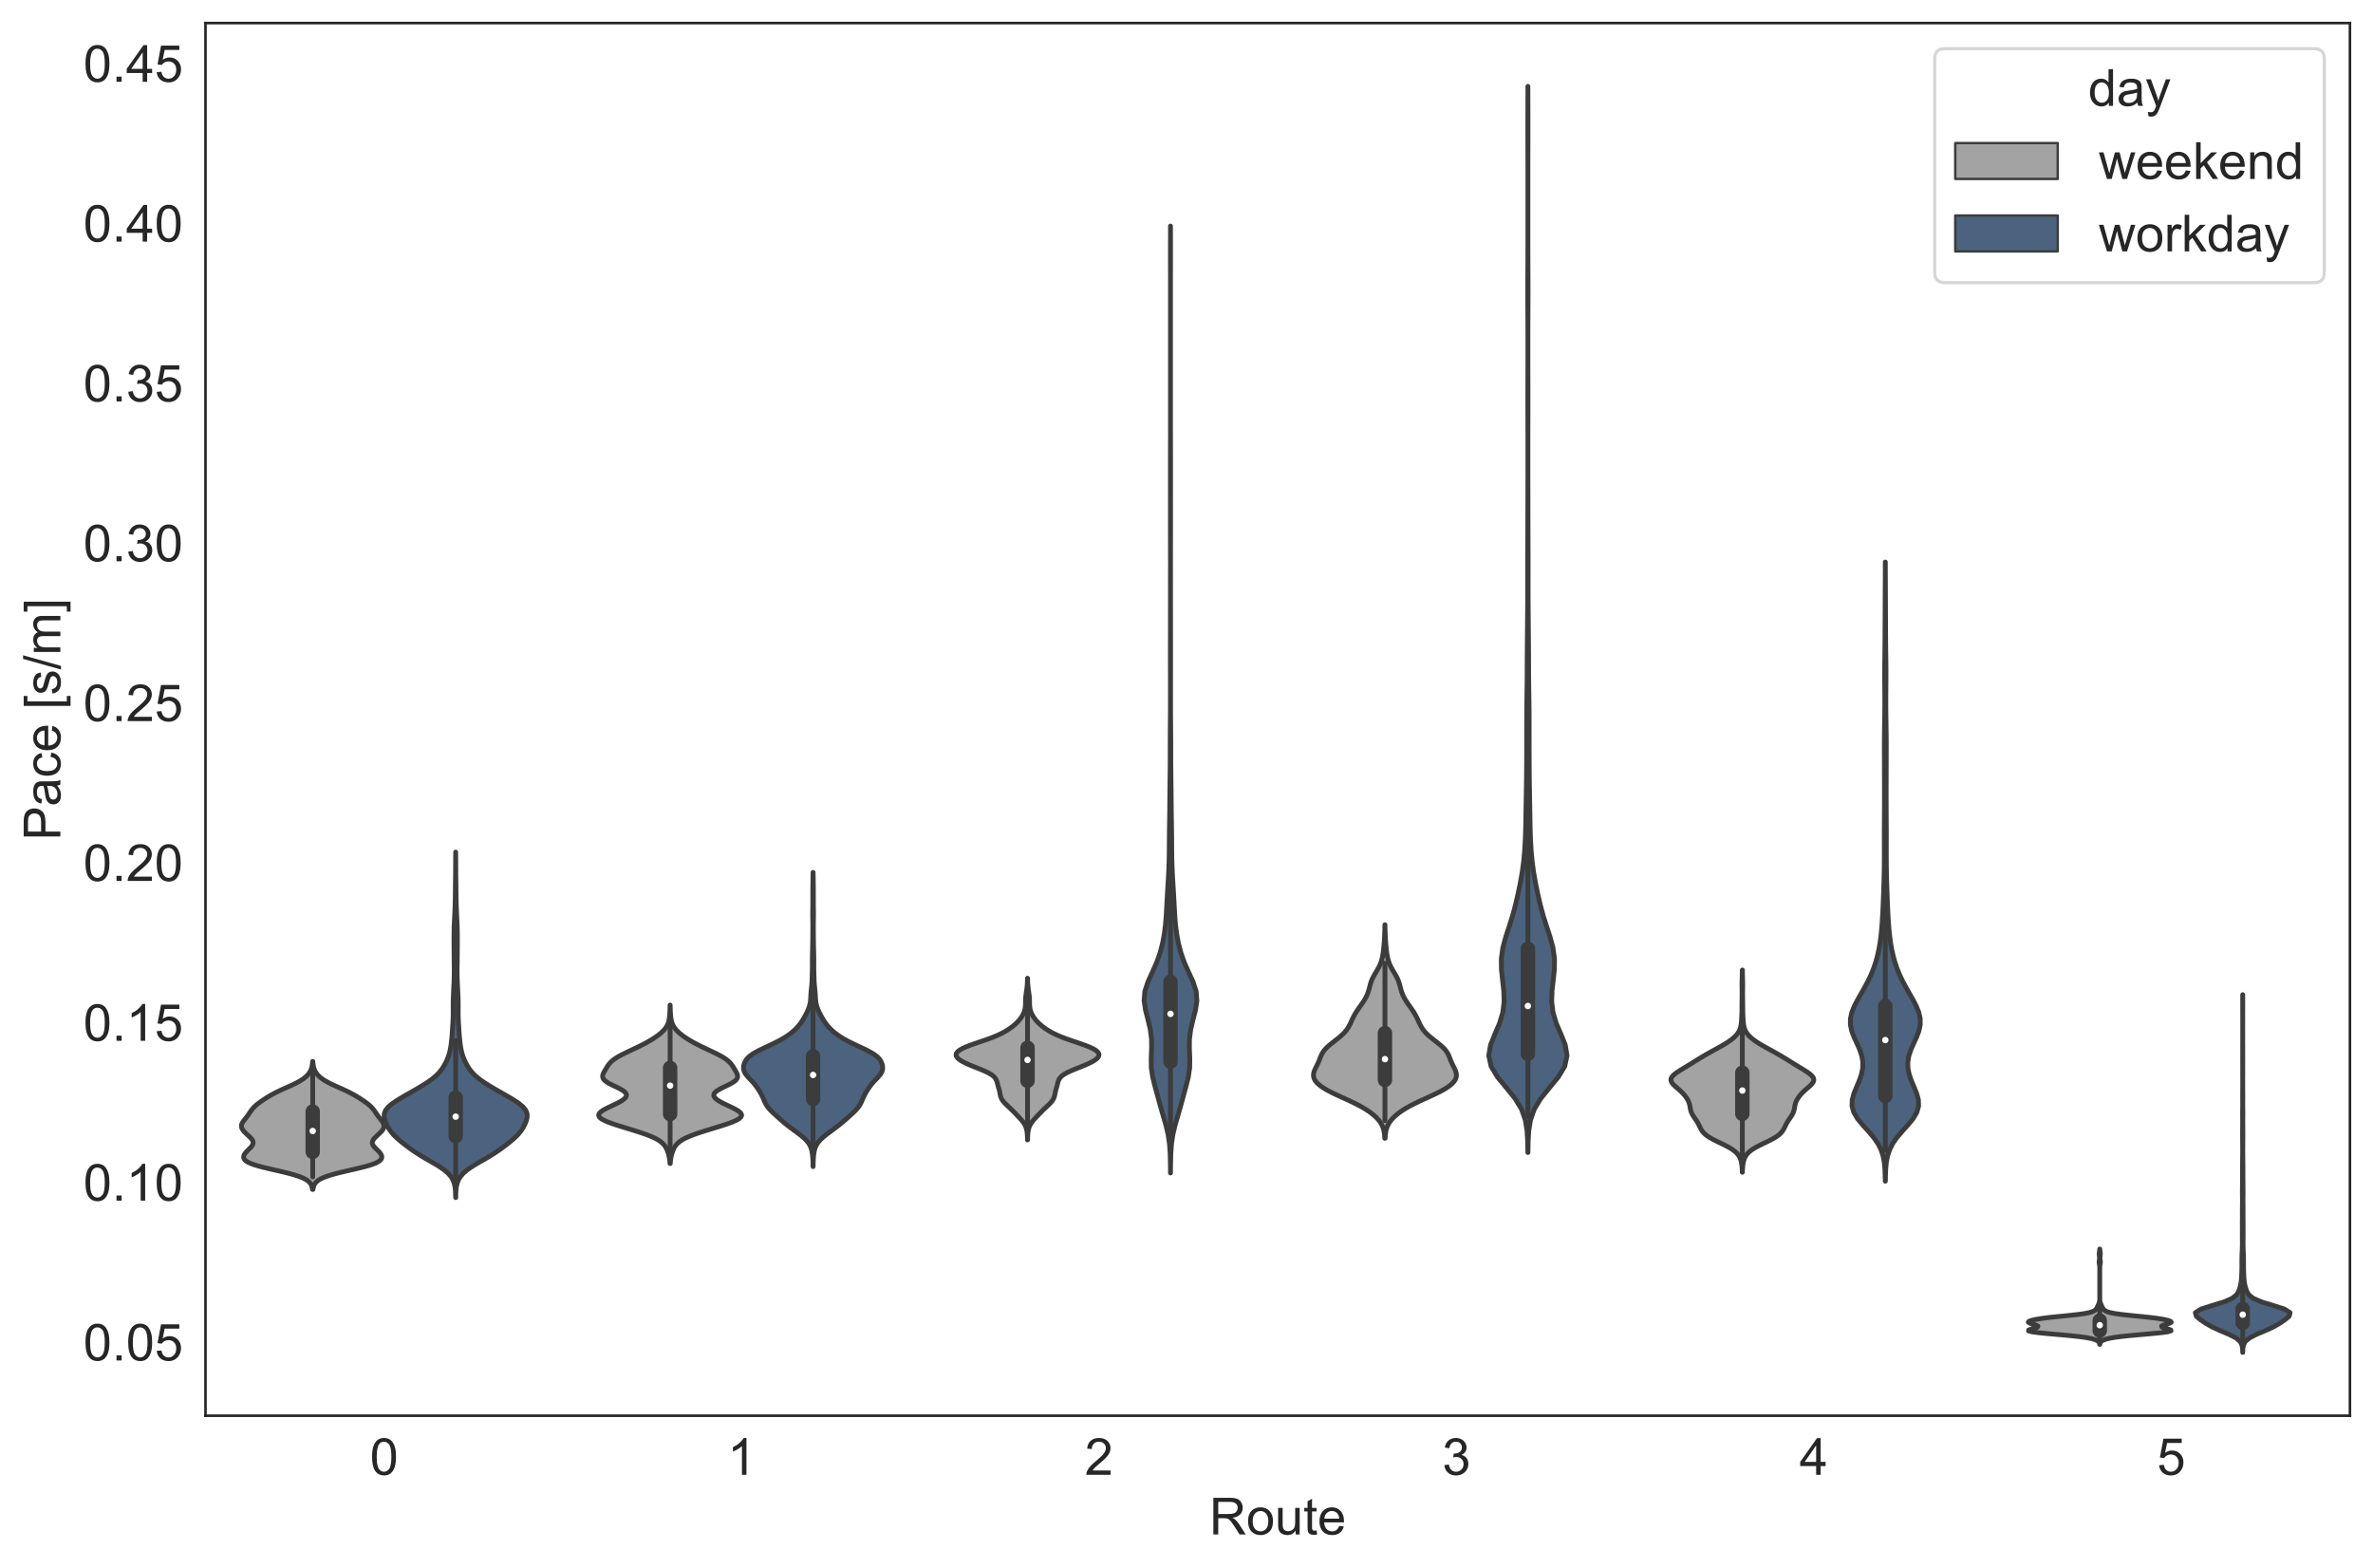 <?xml version="1.0" encoding="utf-8" standalone="no"?>
<!DOCTYPE svg PUBLIC "-//W3C//DTD SVG 1.1//EN"
  "http://www.w3.org/Graphics/SVG/1.1/DTD/svg11.dtd">
<!-- Created with matplotlib (https://matplotlib.org/) -->
<svg height="489.545pt" version="1.1" viewBox="0 0 740.965 489.545" width="740.965pt" xmlns="http://www.w3.org/2000/svg" xmlns:xlink="http://www.w3.org/1999/xlink">
 <defs>
  <style type="text/css">
*{stroke-linecap:butt;stroke-linejoin:round;white-space:pre;}
  </style>
 </defs>
 <g id="figure_1">
  <g id="patch_1">
   <path d="M 0 489.545 
L 740.965 489.545 
L 740.965 0 
L 0 0 
z
" style="fill:#ffffff;"/>
  </g>
  <g id="axes_1">
   <g id="patch_2">
    <path d="M 64.165 442.08 
L 733.765 442.08 
L 733.765 7.2 
L 64.165 7.2 
z
" style="fill:#ffffff;"/>
   </g>
   <g id="matplotlib.axis_1">
    <g id="xtick_1">
     <g id="text_1">
      <!-- 0 -->
      <defs>
       <path d="M 4.156 35.297 
Q 4.156 48 6.766 55.734 
Q 9.375 63.484 14.516 67.672 
Q 19.672 71.875 27.484 71.875 
Q 33.25 71.875 37.594 69.547 
Q 41.938 67.234 44.766 62.859 
Q 47.609 58.5 49.219 52.219 
Q 50.828 45.953 50.828 35.297 
Q 50.828 22.703 48.234 14.969 
Q 45.656 7.234 40.5 3 
Q 35.359 -1.219 27.484 -1.219 
Q 17.141 -1.219 11.234 6.203 
Q 4.156 15.141 4.156 35.297 
z
M 13.188 35.297 
Q 13.188 17.672 17.312 11.828 
Q 21.438 6 27.484 6 
Q 33.547 6 37.672 11.859 
Q 41.797 17.719 41.797 35.297 
Q 41.797 52.984 37.672 58.781 
Q 33.547 64.594 27.391 64.594 
Q 21.344 64.594 17.719 59.469 
Q 13.188 52.938 13.188 35.297 
z
" id="ArialMT-48"/>
      </defs>
      <g style="fill:#262626;" transform="translate(115.516 460.533)scale(0.16 -0.16)">
       <use xlink:href="#ArialMT-48"/>
      </g>
     </g>
    </g>
    <g id="xtick_2">
     <g id="text_2">
      <!-- 1 -->
      <defs>
       <path d="M 37.25 0 
L 28.469 0 
L 28.469 56 
Q 25.297 52.984 20.141 49.953 
Q 14.984 46.922 10.891 45.406 
L 10.891 53.906 
Q 18.266 57.375 23.781 62.297 
Q 29.297 67.234 31.594 71.875 
L 37.25 71.875 
z
" id="ArialMT-49"/>
      </defs>
      <g style="fill:#262626;" transform="translate(227.116 460.533)scale(0.16 -0.16)">
       <use xlink:href="#ArialMT-49"/>
      </g>
     </g>
    </g>
    <g id="xtick_3">
     <g id="text_3">
      <!-- 2 -->
      <defs>
       <path d="M 50.344 8.453 
L 50.344 0 
L 3.031 0 
Q 2.938 3.172 4.047 6.109 
Q 5.859 10.938 9.828 15.625 
Q 13.812 20.312 21.344 26.469 
Q 33.016 36.031 37.109 41.625 
Q 41.219 47.219 41.219 52.203 
Q 41.219 57.422 37.469 61 
Q 33.734 64.594 27.734 64.594 
Q 21.391 64.594 17.578 60.781 
Q 13.766 56.984 13.719 50.25 
L 4.688 51.172 
Q 5.609 61.281 11.656 66.578 
Q 17.719 71.875 27.938 71.875 
Q 38.234 71.875 44.234 66.156 
Q 50.25 60.453 50.25 52 
Q 50.25 47.703 48.484 43.547 
Q 46.734 39.406 42.656 34.812 
Q 38.578 30.219 29.109 22.219 
Q 21.188 15.578 18.938 13.203 
Q 16.703 10.844 15.234 8.453 
z
" id="ArialMT-50"/>
      </defs>
      <g style="fill:#262626;" transform="translate(338.716 460.533)scale(0.16 -0.16)">
       <use xlink:href="#ArialMT-50"/>
      </g>
     </g>
    </g>
    <g id="xtick_4">
     <g id="text_4">
      <!-- 3 -->
      <defs>
       <path d="M 4.203 18.891 
L 12.984 20.062 
Q 14.5 12.594 18.141 9.297 
Q 21.781 6 27 6 
Q 33.203 6 37.469 10.297 
Q 41.75 14.594 41.75 20.953 
Q 41.75 27 37.797 30.922 
Q 33.844 34.859 27.734 34.859 
Q 25.25 34.859 21.531 33.891 
L 22.516 41.609 
Q 23.391 41.5 23.922 41.5 
Q 29.547 41.5 34.031 44.422 
Q 38.531 47.359 38.531 53.469 
Q 38.531 58.297 35.25 61.469 
Q 31.984 64.656 26.812 64.656 
Q 21.688 64.656 18.266 61.422 
Q 14.844 58.203 13.875 51.766 
L 5.078 53.328 
Q 6.688 62.156 12.391 67.016 
Q 18.109 71.875 26.609 71.875 
Q 32.469 71.875 37.391 69.359 
Q 42.328 66.844 44.938 62.5 
Q 47.562 58.156 47.562 53.266 
Q 47.562 48.641 45.062 44.828 
Q 42.578 41.016 37.703 38.766 
Q 44.047 37.312 47.562 32.688 
Q 51.078 28.078 51.078 21.141 
Q 51.078 11.766 44.234 5.25 
Q 37.406 -1.266 26.953 -1.266 
Q 17.531 -1.266 11.297 4.344 
Q 5.078 9.969 4.203 18.891 
z
" id="ArialMT-51"/>
      </defs>
      <g style="fill:#262626;" transform="translate(450.316 460.533)scale(0.16 -0.16)">
       <use xlink:href="#ArialMT-51"/>
      </g>
     </g>
    </g>
    <g id="xtick_5">
     <g id="text_5">
      <!-- 4 -->
      <defs>
       <path d="M 32.328 0 
L 32.328 17.141 
L 1.266 17.141 
L 1.266 25.203 
L 33.938 71.578 
L 41.109 71.578 
L 41.109 25.203 
L 50.781 25.203 
L 50.781 17.141 
L 41.109 17.141 
L 41.109 0 
z
M 32.328 25.203 
L 32.328 57.469 
L 9.906 25.203 
z
" id="ArialMT-52"/>
      </defs>
      <g style="fill:#262626;" transform="translate(561.916 460.533)scale(0.16 -0.16)">
       <use xlink:href="#ArialMT-52"/>
      </g>
     </g>
    </g>
    <g id="xtick_6">
     <g id="text_6">
      <!-- 5 -->
      <defs>
       <path d="M 4.156 18.75 
L 13.375 19.531 
Q 14.406 12.797 18.141 9.391 
Q 21.875 6 27.156 6 
Q 33.5 6 37.891 10.781 
Q 42.281 15.578 42.281 23.484 
Q 42.281 31 38.062 35.344 
Q 33.844 39.703 27 39.703 
Q 22.75 39.703 19.328 37.766 
Q 15.922 35.844 13.969 32.766 
L 5.719 33.844 
L 12.641 70.609 
L 48.25 70.609 
L 48.25 62.203 
L 19.672 62.203 
L 15.828 42.969 
Q 22.266 47.469 29.344 47.469 
Q 38.719 47.469 45.156 40.969 
Q 51.609 34.469 51.609 24.266 
Q 51.609 14.547 45.953 7.469 
Q 39.062 -1.219 27.156 -1.219 
Q 17.391 -1.219 11.203 4.25 
Q 5.031 9.719 4.156 18.75 
z
" id="ArialMT-53"/>
      </defs>
      <g style="fill:#262626;" transform="translate(673.516 460.533)scale(0.16 -0.16)">
       <use xlink:href="#ArialMT-53"/>
      </g>
     </g>
    </g>
    <g id="text_7">
     <!-- Route -->
     <defs>
      <path d="M 7.859 0 
L 7.859 71.578 
L 39.594 71.578 
Q 49.172 71.578 54.141 69.641 
Q 59.125 67.719 62.109 62.828 
Q 65.094 57.953 65.094 52.047 
Q 65.094 44.438 60.156 39.203 
Q 55.219 33.984 44.922 32.562 
Q 48.688 30.766 50.641 29 
Q 54.781 25.203 58.5 19.484 
L 70.953 0 
L 59.031 0 
L 49.562 14.891 
Q 45.406 21.344 42.719 24.75 
Q 40.047 28.172 37.922 29.531 
Q 35.797 30.906 33.594 31.453 
Q 31.984 31.781 28.328 31.781 
L 17.328 31.781 
L 17.328 0 
z
M 17.328 39.984 
L 37.703 39.984 
Q 44.188 39.984 47.844 41.328 
Q 51.516 42.672 53.422 45.625 
Q 55.328 48.578 55.328 52.047 
Q 55.328 57.125 51.641 60.391 
Q 47.953 63.672 39.984 63.672 
L 17.328 63.672 
z
" id="ArialMT-82"/>
      <path d="M 3.328 25.922 
Q 3.328 40.328 11.328 47.266 
Q 18.016 53.031 27.641 53.031 
Q 38.328 53.031 45.109 46.016 
Q 51.906 39.016 51.906 26.656 
Q 51.906 16.656 48.906 10.906 
Q 45.906 5.172 40.156 2 
Q 34.422 -1.172 27.641 -1.172 
Q 16.75 -1.172 10.031 5.812 
Q 3.328 12.797 3.328 25.922 
z
M 12.359 25.922 
Q 12.359 15.969 16.703 11.016 
Q 21.047 6.062 27.641 6.062 
Q 34.188 6.062 38.531 11.031 
Q 42.875 16.016 42.875 26.219 
Q 42.875 35.844 38.5 40.797 
Q 34.125 45.75 27.641 45.75 
Q 21.047 45.75 16.703 40.812 
Q 12.359 35.891 12.359 25.922 
z
" id="ArialMT-111"/>
      <path d="M 40.578 0 
L 40.578 7.625 
Q 34.516 -1.172 24.125 -1.172 
Q 19.531 -1.172 15.547 0.578 
Q 11.578 2.344 9.641 5 
Q 7.719 7.672 6.938 11.531 
Q 6.391 14.109 6.391 19.734 
L 6.391 51.859 
L 15.188 51.859 
L 15.188 23.094 
Q 15.188 16.219 15.719 13.812 
Q 16.547 10.359 19.234 8.375 
Q 21.922 6.391 25.875 6.391 
Q 29.828 6.391 33.297 8.422 
Q 36.766 10.453 38.203 13.938 
Q 39.656 17.438 39.656 24.078 
L 39.656 51.859 
L 48.438 51.859 
L 48.438 0 
z
" id="ArialMT-117"/>
      <path d="M 25.781 7.859 
L 27.047 0.094 
Q 23.344 -0.688 20.406 -0.688 
Q 15.625 -0.688 12.984 0.828 
Q 10.359 2.344 9.281 4.812 
Q 8.203 7.281 8.203 15.188 
L 8.203 45.016 
L 1.766 45.016 
L 1.766 51.859 
L 8.203 51.859 
L 8.203 64.703 
L 16.938 69.969 
L 16.938 51.859 
L 25.781 51.859 
L 25.781 45.016 
L 16.938 45.016 
L 16.938 14.703 
Q 16.938 10.938 17.406 9.859 
Q 17.875 8.797 18.922 8.156 
Q 19.969 7.516 21.922 7.516 
Q 23.391 7.516 25.781 7.859 
z
" id="ArialMT-116"/>
      <path d="M 42.094 16.703 
L 51.172 15.578 
Q 49.031 7.625 43.219 3.219 
Q 37.406 -1.172 28.375 -1.172 
Q 17 -1.172 10.328 5.828 
Q 3.656 12.844 3.656 25.484 
Q 3.656 38.578 10.391 45.797 
Q 17.141 53.031 27.875 53.031 
Q 38.281 53.031 44.875 45.953 
Q 51.469 38.875 51.469 26.031 
Q 51.469 25.25 51.422 23.688 
L 12.75 23.688 
Q 13.234 15.141 17.578 10.594 
Q 21.922 6.062 28.422 6.062 
Q 33.25 6.062 36.672 8.594 
Q 40.094 11.141 42.094 16.703 
z
M 13.234 30.906 
L 42.188 30.906 
Q 41.609 37.453 38.875 40.719 
Q 34.672 45.797 27.984 45.797 
Q 21.922 45.797 17.797 41.75 
Q 13.672 37.703 13.234 30.906 
z
" id="ArialMT-101"/>
     </defs>
     <g style="fill:#262626;" transform="translate(377.619 479.165)scale(0.16 -0.16)">
      <use xlink:href="#ArialMT-82"/>
      <use x="72.217" xlink:href="#ArialMT-111"/>
      <use x="127.832" xlink:href="#ArialMT-117"/>
      <use x="183.447" xlink:href="#ArialMT-116"/>
      <use x="211.23" xlink:href="#ArialMT-101"/>
     </g>
    </g>
   </g>
   <g id="matplotlib.axis_2">
    <g id="ytick_1">
     <g id="text_8">
      <!-- 0.05 -->
      <defs>
       <path d="M 9.078 0 
L 9.078 10.016 
L 19.094 10.016 
L 19.094 0 
z
" id="ArialMT-46"/>
      </defs>
      <g style="fill:#262626;" transform="translate(26.027 424.825)scale(0.16 -0.16)">
       <use xlink:href="#ArialMT-48"/>
       <use x="55.615" xlink:href="#ArialMT-46"/>
       <use x="83.398" xlink:href="#ArialMT-48"/>
       <use x="139.014" xlink:href="#ArialMT-53"/>
      </g>
     </g>
    </g>
    <g id="ytick_2">
     <g id="text_9">
      <!-- 0.10 -->
      <g style="fill:#262626;" transform="translate(26.027 374.915)scale(0.16 -0.16)">
       <use xlink:href="#ArialMT-48"/>
       <use x="55.615" xlink:href="#ArialMT-46"/>
       <use x="83.398" xlink:href="#ArialMT-49"/>
       <use x="139.014" xlink:href="#ArialMT-48"/>
      </g>
     </g>
    </g>
    <g id="ytick_3">
     <g id="text_10">
      <!-- 0.15 -->
      <g style="fill:#262626;" transform="translate(26.027 325.004)scale(0.16 -0.16)">
       <use xlink:href="#ArialMT-48"/>
       <use x="55.615" xlink:href="#ArialMT-46"/>
       <use x="83.398" xlink:href="#ArialMT-49"/>
       <use x="139.014" xlink:href="#ArialMT-53"/>
      </g>
     </g>
    </g>
    <g id="ytick_4">
     <g id="text_11">
      <!-- 0.20 -->
      <g style="fill:#262626;" transform="translate(26.027 275.093)scale(0.16 -0.16)">
       <use xlink:href="#ArialMT-48"/>
       <use x="55.615" xlink:href="#ArialMT-46"/>
       <use x="83.398" xlink:href="#ArialMT-50"/>
       <use x="139.014" xlink:href="#ArialMT-48"/>
      </g>
     </g>
    </g>
    <g id="ytick_5">
     <g id="text_12">
      <!-- 0.25 -->
      <g style="fill:#262626;" transform="translate(26.027 225.182)scale(0.16 -0.16)">
       <use xlink:href="#ArialMT-48"/>
       <use x="55.615" xlink:href="#ArialMT-46"/>
       <use x="83.398" xlink:href="#ArialMT-50"/>
       <use x="139.014" xlink:href="#ArialMT-53"/>
      </g>
     </g>
    </g>
    <g id="ytick_6">
     <g id="text_13">
      <!-- 0.30 -->
      <g style="fill:#262626;" transform="translate(26.027 175.271)scale(0.16 -0.16)">
       <use xlink:href="#ArialMT-48"/>
       <use x="55.615" xlink:href="#ArialMT-46"/>
       <use x="83.398" xlink:href="#ArialMT-51"/>
       <use x="139.014" xlink:href="#ArialMT-48"/>
      </g>
     </g>
    </g>
    <g id="ytick_7">
     <g id="text_14">
      <!-- 0.35 -->
      <g style="fill:#262626;" transform="translate(26.027 125.36)scale(0.16 -0.16)">
       <use xlink:href="#ArialMT-48"/>
       <use x="55.615" xlink:href="#ArialMT-46"/>
       <use x="83.398" xlink:href="#ArialMT-51"/>
       <use x="139.014" xlink:href="#ArialMT-53"/>
      </g>
     </g>
    </g>
    <g id="ytick_8">
     <g id="text_15">
      <!-- 0.40 -->
      <g style="fill:#262626;" transform="translate(26.027 75.449)scale(0.16 -0.16)">
       <use xlink:href="#ArialMT-48"/>
       <use x="55.615" xlink:href="#ArialMT-46"/>
       <use x="83.398" xlink:href="#ArialMT-52"/>
       <use x="139.014" xlink:href="#ArialMT-48"/>
      </g>
     </g>
    </g>
    <g id="ytick_9">
     <g id="text_16">
      <!-- 0.45 -->
      <g style="fill:#262626;" transform="translate(26.027 25.539)scale(0.16 -0.16)">
       <use xlink:href="#ArialMT-48"/>
       <use x="55.615" xlink:href="#ArialMT-46"/>
       <use x="83.398" xlink:href="#ArialMT-52"/>
       <use x="139.014" xlink:href="#ArialMT-53"/>
      </g>
     </g>
    </g>
    <g id="text_17">
     <!-- Pace [s/m] -->
     <defs>
      <path d="M 7.719 0 
L 7.719 71.578 
L 34.719 71.578 
Q 41.844 71.578 45.609 70.906 
Q 50.875 70.016 54.438 67.547 
Q 58.016 65.094 60.188 60.641 
Q 62.359 56.203 62.359 50.875 
Q 62.359 41.75 56.547 35.422 
Q 50.734 29.109 35.547 29.109 
L 17.188 29.109 
L 17.188 0 
z
M 17.188 37.547 
L 35.688 37.547 
Q 44.875 37.547 48.734 40.969 
Q 52.594 44.391 52.594 50.594 
Q 52.594 55.078 50.312 58.266 
Q 48.047 61.469 44.344 62.5 
Q 41.938 63.141 35.5 63.141 
L 17.188 63.141 
z
" id="ArialMT-80"/>
      <path d="M 40.438 6.391 
Q 35.547 2.25 31.031 0.531 
Q 26.516 -1.172 21.344 -1.172 
Q 12.797 -1.172 8.203 3 
Q 3.609 7.172 3.609 13.672 
Q 3.609 17.484 5.344 20.625 
Q 7.078 23.781 9.891 25.688 
Q 12.703 27.594 16.219 28.562 
Q 18.797 29.25 24.031 29.891 
Q 34.672 31.156 39.703 32.906 
Q 39.75 34.719 39.75 35.203 
Q 39.75 40.578 37.25 42.781 
Q 33.891 45.75 27.25 45.75 
Q 21.047 45.75 18.094 43.578 
Q 15.141 41.406 13.719 35.891 
L 5.125 37.062 
Q 6.297 42.578 8.984 45.969 
Q 11.672 49.359 16.75 51.188 
Q 21.828 53.031 28.516 53.031 
Q 35.156 53.031 39.297 51.469 
Q 43.453 49.906 45.406 47.531 
Q 47.359 45.172 48.141 41.547 
Q 48.578 39.312 48.578 33.453 
L 48.578 21.734 
Q 48.578 9.469 49.141 6.219 
Q 49.703 2.984 51.375 0 
L 42.188 0 
Q 40.828 2.734 40.438 6.391 
z
M 39.703 26.031 
Q 34.906 24.078 25.344 22.703 
Q 19.922 21.922 17.672 20.938 
Q 15.438 19.969 14.203 18.094 
Q 12.984 16.219 12.984 13.922 
Q 12.984 10.406 15.641 8.062 
Q 18.312 5.719 23.438 5.719 
Q 28.516 5.719 32.469 7.938 
Q 36.422 10.156 38.281 14.016 
Q 39.703 17 39.703 22.797 
z
" id="ArialMT-97"/>
      <path d="M 40.438 19 
L 49.078 17.875 
Q 47.656 8.938 41.812 3.875 
Q 35.984 -1.172 27.484 -1.172 
Q 16.844 -1.172 10.375 5.781 
Q 3.906 12.75 3.906 25.734 
Q 3.906 34.125 6.688 40.422 
Q 9.469 46.734 15.156 49.875 
Q 20.844 53.031 27.547 53.031 
Q 35.984 53.031 41.359 48.75 
Q 46.734 44.484 48.25 36.625 
L 39.703 35.297 
Q 38.484 40.531 35.375 43.156 
Q 32.281 45.797 27.875 45.797 
Q 21.234 45.797 17.078 41.031 
Q 12.938 36.281 12.938 25.984 
Q 12.938 15.531 16.938 10.797 
Q 20.953 6.062 27.391 6.062 
Q 32.562 6.062 36.031 9.234 
Q 39.5 12.406 40.438 19 
z
" id="ArialMT-99"/>
      <path id="ArialMT-32"/>
      <path d="M 6.781 -19.875 
L 6.781 71.578 
L 26.172 71.578 
L 26.172 64.312 
L 15.578 64.312 
L 15.578 -12.594 
L 26.172 -12.594 
L 26.172 -19.875 
z
" id="ArialMT-91"/>
      <path d="M 3.078 15.484 
L 11.766 16.844 
Q 12.5 11.625 15.844 8.844 
Q 19.188 6.062 25.203 6.062 
Q 31.25 6.062 34.172 8.516 
Q 37.109 10.984 37.109 14.312 
Q 37.109 17.281 34.516 19 
Q 32.719 20.172 25.531 21.969 
Q 15.875 24.422 12.141 26.203 
Q 8.406 27.984 6.469 31.125 
Q 4.547 34.281 4.547 38.094 
Q 4.547 41.547 6.125 44.5 
Q 7.719 47.469 10.453 49.422 
Q 12.5 50.922 16.031 51.969 
Q 19.578 53.031 23.641 53.031 
Q 29.734 53.031 34.344 51.266 
Q 38.969 49.516 41.156 46.5 
Q 43.359 43.5 44.188 38.484 
L 35.594 37.312 
Q 35.016 41.312 32.203 43.547 
Q 29.391 45.797 24.266 45.797 
Q 18.219 45.797 15.625 43.797 
Q 13.031 41.797 13.031 39.109 
Q 13.031 37.406 14.109 36.031 
Q 15.188 34.625 17.484 33.688 
Q 18.797 33.203 25.25 31.453 
Q 34.578 28.953 38.25 27.359 
Q 41.938 25.781 44.031 22.75 
Q 46.141 19.734 46.141 15.234 
Q 46.141 10.844 43.578 6.953 
Q 41.016 3.078 36.172 0.953 
Q 31.344 -1.172 25.25 -1.172 
Q 15.141 -1.172 9.844 3.031 
Q 4.547 7.234 3.078 15.484 
z
" id="ArialMT-115"/>
      <path d="M 0 -1.219 
L 20.75 72.797 
L 27.781 72.797 
L 7.078 -1.219 
z
" id="ArialMT-47"/>
      <path d="M 6.594 0 
L 6.594 51.859 
L 14.453 51.859 
L 14.453 44.578 
Q 16.891 48.391 20.938 50.703 
Q 25 53.031 30.172 53.031 
Q 35.938 53.031 39.625 50.641 
Q 43.312 48.25 44.828 43.953 
Q 50.984 53.031 60.844 53.031 
Q 68.562 53.031 72.703 48.75 
Q 76.859 44.484 76.859 35.594 
L 76.859 0 
L 68.109 0 
L 68.109 32.672 
Q 68.109 37.938 67.25 40.25 
Q 66.406 42.578 64.156 43.984 
Q 61.922 45.406 58.891 45.406 
Q 53.422 45.406 49.797 41.766 
Q 46.188 38.141 46.188 30.125 
L 46.188 0 
L 37.406 0 
L 37.406 33.688 
Q 37.406 39.547 35.25 42.469 
Q 33.109 45.406 28.219 45.406 
Q 24.516 45.406 21.359 43.453 
Q 18.219 41.5 16.797 37.734 
Q 15.375 33.984 15.375 26.906 
L 15.375 0 
z
" id="ArialMT-109"/>
      <path d="M 21.297 -19.875 
L 1.906 -19.875 
L 1.906 -12.594 
L 12.5 -12.594 
L 12.5 64.312 
L 1.906 64.312 
L 1.906 71.578 
L 21.297 71.578 
z
" id="ArialMT-93"/>
     </defs>
     <g style="fill:#262626;" transform="translate(18.848 262.428)rotate(-90)scale(0.16 -0.16)">
      <use xlink:href="#ArialMT-80"/>
      <use x="66.699" xlink:href="#ArialMT-97"/>
      <use x="122.314" xlink:href="#ArialMT-99"/>
      <use x="172.314" xlink:href="#ArialMT-101"/>
      <use x="227.93" xlink:href="#ArialMT-32"/>
      <use x="255.713" xlink:href="#ArialMT-91"/>
      <use x="283.496" xlink:href="#ArialMT-115"/>
      <use x="333.496" xlink:href="#ArialMT-47"/>
      <use x="361.279" xlink:href="#ArialMT-109"/>
      <use x="444.58" xlink:href="#ArialMT-93"/>
     </g>
    </g>
   </g>
   <g id="PolyCollection_1">
    <defs>
     <path d="M 97.729 -118.127 
L 97.561 -118.127 
L 97.504 -118.531 
L 97.416 -118.935 
L 97.284 -119.338 
L 97.091 -119.742 
L 96.817 -120.146 
L 96.441 -120.549 
L 95.937 -120.953 
L 95.281 -121.357 
L 94.451 -121.76 
L 93.431 -122.164 
L 92.215 -122.568 
L 90.811 -122.971 
L 89.243 -123.375 
L 87.554 -123.779 
L 85.799 -124.182 
L 84.046 -124.586 
L 82.366 -124.99 
L 80.825 -125.393 
L 79.475 -125.797 
L 78.352 -126.201 
L 77.468 -126.604 
L 76.819 -127.008 
L 76.388 -127.412 
L 76.146 -127.815 
L 76.067 -128.219 
L 76.123 -128.623 
L 76.292 -129.026 
L 76.554 -129.43 
L 76.888 -129.834 
L 77.274 -130.237 
L 77.684 -130.641 
L 78.09 -131.045 
L 78.458 -131.448 
L 78.756 -131.852 
L 78.957 -132.255 
L 79.041 -132.659 
L 79 -133.063 
L 78.84 -133.466 
L 78.574 -133.87 
L 78.225 -134.274 
L 77.82 -134.677 
L 77.385 -135.081 
L 76.947 -135.485 
L 76.527 -135.888 
L 76.148 -136.292 
L 75.829 -136.696 
L 75.586 -137.099 
L 75.433 -137.503 
L 75.379 -137.907 
L 75.425 -138.31 
L 75.564 -138.714 
L 75.782 -139.118 
L 76.057 -139.521 
L 76.366 -139.925 
L 76.688 -140.329 
L 77.005 -140.732 
L 77.307 -141.136 
L 77.592 -141.54 
L 77.865 -141.943 
L 78.137 -142.347 
L 78.419 -142.751 
L 78.727 -143.154 
L 79.07 -143.558 
L 79.458 -143.962 
L 79.893 -144.365 
L 80.374 -144.769 
L 80.896 -145.173 
L 81.453 -145.576 
L 82.039 -145.98 
L 82.649 -146.384 
L 83.283 -146.787 
L 83.945 -147.191 
L 84.638 -147.595 
L 85.371 -147.998 
L 86.147 -148.402 
L 86.967 -148.806 
L 87.827 -149.209 
L 88.716 -149.613 
L 89.619 -150.017 
L 90.519 -150.42 
L 91.396 -150.824 
L 92.232 -151.228 
L 93.013 -151.631 
L 93.727 -152.035 
L 94.369 -152.439 
L 94.937 -152.842 
L 95.433 -153.246 
L 95.861 -153.65 
L 96.226 -154.053 
L 96.534 -154.457 
L 96.79 -154.86 
L 97 -155.264 
L 97.17 -155.668 
L 97.303 -156.071 
L 97.405 -156.475 
L 97.482 -156.879 
L 97.537 -157.282 
L 97.576 -157.686 
L 97.603 -158.09 
L 97.687 -158.09 
L 97.687 -158.09 
L 97.714 -157.686 
L 97.753 -157.282 
L 97.808 -156.879 
L 97.885 -156.475 
L 97.987 -156.071 
L 98.12 -155.668 
L 98.29 -155.264 
L 98.5 -154.86 
L 98.756 -154.457 
L 99.064 -154.053 
L 99.429 -153.65 
L 99.857 -153.246 
L 100.353 -152.842 
L 100.921 -152.439 
L 101.563 -152.035 
L 102.277 -151.631 
L 103.058 -151.228 
L 103.894 -150.824 
L 104.771 -150.42 
L 105.671 -150.017 
L 106.574 -149.613 
L 107.463 -149.209 
L 108.323 -148.806 
L 109.143 -148.402 
L 109.919 -147.998 
L 110.652 -147.595 
L 111.345 -147.191 
L 112.007 -146.787 
L 112.641 -146.384 
L 113.251 -145.98 
L 113.837 -145.576 
L 114.394 -145.173 
L 114.916 -144.769 
L 115.397 -144.365 
L 115.832 -143.962 
L 116.22 -143.558 
L 116.563 -143.154 
L 116.871 -142.751 
L 117.153 -142.347 
L 117.425 -141.943 
L 117.698 -141.54 
L 117.983 -141.136 
L 118.285 -140.732 
L 118.602 -140.329 
L 118.924 -139.925 
L 119.233 -139.521 
L 119.508 -139.118 
L 119.726 -138.714 
L 119.865 -138.31 
L 119.911 -137.907 
L 119.857 -137.503 
L 119.704 -137.099 
L 119.461 -136.696 
L 119.142 -136.292 
L 118.763 -135.888 
L 118.343 -135.485 
L 117.905 -135.081 
L 117.47 -134.677 
L 117.065 -134.274 
L 116.716 -133.87 
L 116.45 -133.466 
L 116.29 -133.063 
L 116.249 -132.659 
L 116.333 -132.255 
L 116.534 -131.852 
L 116.832 -131.448 
L 117.2 -131.045 
L 117.606 -130.641 
L 118.016 -130.237 
L 118.402 -129.834 
L 118.736 -129.43 
L 118.998 -129.026 
L 119.167 -128.623 
L 119.223 -128.219 
L 119.144 -127.815 
L 118.902 -127.412 
L 118.471 -127.008 
L 117.822 -126.604 
L 116.938 -126.201 
L 115.815 -125.797 
L 114.465 -125.393 
L 112.924 -124.99 
L 111.244 -124.586 
L 109.491 -124.182 
L 107.736 -123.779 
L 106.047 -123.375 
L 104.479 -122.971 
L 103.075 -122.568 
L 101.859 -122.164 
L 100.839 -121.76 
L 100.009 -121.357 
L 99.353 -120.953 
L 98.849 -120.549 
L 98.473 -120.146 
L 98.199 -119.742 
L 98.006 -119.338 
L 97.874 -118.935 
L 97.786 -118.531 
L 97.729 -118.127 
z
" id="md25079c075" style="stroke:#3c3c3c;stroke-width:1.5;"/>
    </defs>
    <g clip-path="url(#pc9df96b314)">
     <use style="fill:#a3a3a3;stroke:#3c3c3c;stroke-width:1.5;" x="0" xlink:href="#md25079c075" y="489.545"/>
    </g>
   </g>
   <g id="PolyCollection_2">
    <defs>
     <path d="M 142.296 -115.583 
L 142.274 -115.583 
L 142.252 -116.673 
L 142.199 -117.763 
L 142.083 -118.853 
L 141.857 -119.942 
L 141.46 -121.032 
L 140.821 -122.122 
L 139.875 -123.212 
L 138.587 -124.302 
L 136.98 -125.391 
L 135.15 -126.481 
L 133.243 -127.571 
L 131.397 -128.661 
L 129.686 -129.751 
L 128.114 -130.841 
L 126.65 -131.93 
L 125.271 -133.02 
L 123.997 -134.11 
L 122.881 -135.2 
L 121.965 -136.29 
L 121.242 -137.379 
L 120.672 -138.469 
L 120.232 -139.559 
L 119.965 -140.649 
L 119.979 -141.739 
L 120.392 -142.829 
L 121.267 -143.918 
L 122.578 -145.008 
L 124.216 -146.098 
L 126.047 -147.188 
L 127.952 -148.278 
L 129.857 -149.367 
L 131.704 -150.457 
L 133.432 -151.547 
L 134.966 -152.637 
L 136.254 -153.727 
L 137.292 -154.817 
L 138.122 -155.906 
L 138.798 -156.996 
L 139.36 -158.086 
L 139.827 -159.176 
L 140.203 -160.266 
L 140.493 -161.355 
L 140.71 -162.445 
L 140.872 -163.535 
L 140.998 -164.625 
L 141.101 -165.715 
L 141.187 -166.805 
L 141.262 -167.894 
L 141.333 -168.984 
L 141.4 -170.074 
L 141.458 -171.164 
L 141.495 -172.254 
L 141.509 -173.343 
L 141.505 -174.433 
L 141.499 -175.523 
L 141.505 -176.613 
L 141.529 -177.703 
L 141.57 -178.793 
L 141.62 -179.882 
L 141.675 -180.972 
L 141.728 -182.062 
L 141.775 -183.152 
L 141.812 -184.242 
L 141.834 -185.331 
L 141.84 -186.421 
L 141.832 -187.511 
L 141.816 -188.601 
L 141.802 -189.691 
L 141.792 -190.781 
L 141.785 -191.87 
L 141.776 -192.96 
L 141.765 -194.05 
L 141.758 -195.14 
L 141.757 -196.23 
L 141.763 -197.32 
L 141.773 -198.409 
L 141.79 -199.499 
L 141.821 -200.589 
L 141.868 -201.679 
L 141.926 -202.769 
L 141.982 -203.858 
L 142.033 -204.948 
L 142.077 -206.038 
L 142.114 -207.128 
L 142.142 -208.218 
L 142.162 -209.308 
L 142.174 -210.397 
L 142.183 -211.487 
L 142.194 -212.577 
L 142.209 -213.667 
L 142.225 -214.757 
L 142.238 -215.846 
L 142.247 -216.936 
L 142.252 -218.026 
L 142.257 -219.116 
L 142.264 -220.206 
L 142.271 -221.296 
L 142.277 -222.385 
L 142.282 -223.475 
L 142.288 -223.475 
L 142.288 -223.475 
L 142.293 -222.385 
L 142.299 -221.296 
L 142.306 -220.206 
L 142.313 -219.116 
L 142.318 -218.026 
L 142.323 -216.936 
L 142.332 -215.846 
L 142.345 -214.757 
L 142.361 -213.667 
L 142.376 -212.577 
L 142.387 -211.487 
L 142.396 -210.397 
L 142.408 -209.308 
L 142.428 -208.218 
L 142.456 -207.128 
L 142.493 -206.038 
L 142.537 -204.948 
L 142.588 -203.858 
L 142.644 -202.769 
L 142.702 -201.679 
L 142.749 -200.589 
L 142.78 -199.499 
L 142.797 -198.409 
L 142.807 -197.32 
L 142.813 -196.23 
L 142.812 -195.14 
L 142.805 -194.05 
L 142.794 -192.96 
L 142.785 -191.87 
L 142.778 -190.781 
L 142.768 -189.691 
L 142.754 -188.601 
L 142.738 -187.511 
L 142.73 -186.421 
L 142.736 -185.331 
L 142.758 -184.242 
L 142.795 -183.152 
L 142.842 -182.062 
L 142.895 -180.972 
L 142.95 -179.882 
L 143 -178.793 
L 143.041 -177.703 
L 143.065 -176.613 
L 143.071 -175.523 
L 143.065 -174.433 
L 143.061 -173.343 
L 143.075 -172.254 
L 143.112 -171.164 
L 143.17 -170.074 
L 143.237 -168.984 
L 143.308 -167.894 
L 143.383 -166.805 
L 143.469 -165.715 
L 143.572 -164.625 
L 143.698 -163.535 
L 143.86 -162.445 
L 144.077 -161.355 
L 144.367 -160.266 
L 144.743 -159.176 
L 145.21 -158.086 
L 145.772 -156.996 
L 146.448 -155.906 
L 147.278 -154.817 
L 148.316 -153.727 
L 149.604 -152.637 
L 151.138 -151.547 
L 152.866 -150.457 
L 154.713 -149.367 
L 156.618 -148.278 
L 158.523 -147.188 
L 160.354 -146.098 
L 161.992 -145.008 
L 163.303 -143.918 
L 164.178 -142.829 
L 164.591 -141.739 
L 164.605 -140.649 
L 164.338 -139.559 
L 163.898 -138.469 
L 163.328 -137.379 
L 162.605 -136.29 
L 161.689 -135.2 
L 160.573 -134.11 
L 159.299 -133.02 
L 157.92 -131.93 
L 156.456 -130.841 
L 154.884 -129.751 
L 153.173 -128.661 
L 151.327 -127.571 
L 149.42 -126.481 
L 147.59 -125.391 
L 145.983 -124.302 
L 144.695 -123.212 
L 143.749 -122.122 
L 143.11 -121.032 
L 142.713 -119.942 
L 142.487 -118.853 
L 142.371 -117.763 
L 142.318 -116.673 
L 142.296 -115.583 
z
" id="m943c290208" style="stroke:#3c3c3c;stroke-width:1.5;"/>
    </defs>
    <g clip-path="url(#pc9df96b314)">
     <use style="fill:#4b637e;stroke:#3c3c3c;stroke-width:1.5;" x="0" xlink:href="#m943c290208" y="489.545"/>
    </g>
   </g>
   <g id="PolyCollection_3">
    <defs>
     <path d="M 209.295 -126.217 
L 209.195 -126.217 
L 209.163 -126.717 
L 209.116 -127.217 
L 209.05 -127.717 
L 208.964 -128.217 
L 208.855 -128.717 
L 208.722 -129.216 
L 208.566 -129.716 
L 208.384 -130.216 
L 208.171 -130.716 
L 207.917 -131.216 
L 207.605 -131.716 
L 207.211 -132.216 
L 206.71 -132.715 
L 206.075 -133.215 
L 205.285 -133.715 
L 204.328 -134.215 
L 203.204 -134.715 
L 201.924 -135.215 
L 200.51 -135.715 
L 198.989 -136.214 
L 197.395 -136.714 
L 195.762 -137.214 
L 194.129 -137.714 
L 192.541 -138.214 
L 191.049 -138.714 
L 189.708 -139.214 
L 188.579 -139.713 
L 187.714 -140.213 
L 187.155 -140.713 
L 186.925 -141.213 
L 187.022 -141.713 
L 187.421 -142.213 
L 188.078 -142.713 
L 188.935 -143.212 
L 189.924 -143.712 
L 190.979 -144.212 
L 192.038 -144.712 
L 193.042 -145.212 
L 193.941 -145.712 
L 194.687 -146.212 
L 195.239 -146.711 
L 195.559 -147.211 
L 195.618 -147.711 
L 195.402 -148.211 
L 194.913 -148.711 
L 194.183 -149.211 
L 193.266 -149.711 
L 192.239 -150.21 
L 191.192 -150.71 
L 190.215 -151.21 
L 189.388 -151.71 
L 188.763 -152.21 
L 188.364 -152.71 
L 188.184 -153.21 
L 188.19 -153.709 
L 188.335 -154.209 
L 188.567 -154.709 
L 188.845 -155.209 
L 189.14 -155.709 
L 189.445 -156.209 
L 189.767 -156.709 
L 190.127 -157.208 
L 190.549 -157.708 
L 191.06 -158.208 
L 191.676 -158.708 
L 192.405 -159.208 
L 193.242 -159.708 
L 194.172 -160.208 
L 195.174 -160.707 
L 196.22 -161.207 
L 197.286 -161.707 
L 198.348 -162.207 
L 199.388 -162.707 
L 200.394 -163.207 
L 201.358 -163.707 
L 202.274 -164.206 
L 203.14 -164.706 
L 203.953 -165.206 
L 204.709 -165.706 
L 205.408 -166.206 
L 206.046 -166.706 
L 206.62 -167.206 
L 207.128 -167.705 
L 207.569 -168.205 
L 207.943 -168.705 
L 208.25 -169.205 
L 208.496 -169.705 
L 208.687 -170.205 
L 208.83 -170.705 
L 208.936 -171.204 
L 209.013 -171.704 
L 209.07 -172.204 
L 209.113 -172.704 
L 209.146 -173.204 
L 209.172 -173.704 
L 209.193 -174.204 
L 209.209 -174.703 
L 209.221 -175.203 
L 209.23 -175.703 
L 209.26 -175.703 
L 209.26 -175.703 
L 209.269 -175.203 
L 209.281 -174.703 
L 209.297 -174.204 
L 209.318 -173.704 
L 209.344 -173.204 
L 209.377 -172.704 
L 209.42 -172.204 
L 209.477 -171.704 
L 209.554 -171.204 
L 209.66 -170.705 
L 209.803 -170.205 
L 209.994 -169.705 
L 210.24 -169.205 
L 210.547 -168.705 
L 210.921 -168.205 
L 211.362 -167.705 
L 211.87 -167.206 
L 212.444 -166.706 
L 213.082 -166.206 
L 213.781 -165.706 
L 214.537 -165.206 
L 215.35 -164.706 
L 216.216 -164.206 
L 217.132 -163.707 
L 218.096 -163.207 
L 219.102 -162.707 
L 220.142 -162.207 
L 221.204 -161.707 
L 222.27 -161.207 
L 223.316 -160.707 
L 224.318 -160.208 
L 225.248 -159.708 
L 226.085 -159.208 
L 226.814 -158.708 
L 227.43 -158.208 
L 227.941 -157.708 
L 228.363 -157.208 
L 228.723 -156.709 
L 229.045 -156.209 
L 229.35 -155.709 
L 229.645 -155.209 
L 229.923 -154.709 
L 230.155 -154.209 
L 230.3 -153.709 
L 230.306 -153.21 
L 230.126 -152.71 
L 229.727 -152.21 
L 229.102 -151.71 
L 228.275 -151.21 
L 227.298 -150.71 
L 226.251 -150.21 
L 225.224 -149.711 
L 224.307 -149.211 
L 223.577 -148.711 
L 223.088 -148.211 
L 222.872 -147.711 
L 222.931 -147.211 
L 223.251 -146.711 
L 223.803 -146.212 
L 224.549 -145.712 
L 225.448 -145.212 
L 226.452 -144.712 
L 227.511 -144.212 
L 228.566 -143.712 
L 229.555 -143.212 
L 230.412 -142.713 
L 231.069 -142.213 
L 231.468 -141.713 
L 231.565 -141.213 
L 231.335 -140.713 
L 230.776 -140.213 
L 229.911 -139.713 
L 228.782 -139.214 
L 227.441 -138.714 
L 225.949 -138.214 
L 224.361 -137.714 
L 222.728 -137.214 
L 221.095 -136.714 
L 219.501 -136.214 
L 217.98 -135.715 
L 216.566 -135.215 
L 215.286 -134.715 
L 214.162 -134.215 
L 213.205 -133.715 
L 212.415 -133.215 
L 211.78 -132.715 
L 211.279 -132.216 
L 210.885 -131.716 
L 210.573 -131.216 
L 210.319 -130.716 
L 210.106 -130.216 
L 209.924 -129.716 
L 209.768 -129.216 
L 209.635 -128.717 
L 209.526 -128.217 
L 209.44 -127.717 
L 209.374 -127.217 
L 209.327 -126.717 
L 209.295 -126.217 
z
" id="mc2fbbddaf6" style="stroke:#3c3c3c;stroke-width:1.5;"/>
    </defs>
    <g clip-path="url(#pc9df96b314)">
     <use style="fill:#a3a3a3;stroke:#3c3c3c;stroke-width:1.5;" x="0" xlink:href="#mc2fbbddaf6" y="489.545"/>
    </g>
   </g>
   <g id="PolyCollection_4">
    <defs>
     <path d="M 253.894 -125.262 
L 253.876 -125.262 
L 253.861 -126.19 
L 253.831 -127.118 
L 253.779 -128.046 
L 253.694 -128.974 
L 253.559 -129.902 
L 253.337 -130.83 
L 252.976 -131.758 
L 252.419 -132.686 
L 251.633 -133.614 
L 250.626 -134.542 
L 249.457 -135.47 
L 248.206 -136.398 
L 246.95 -137.326 
L 245.746 -138.254 
L 244.617 -139.182 
L 243.549 -140.11 
L 242.507 -141.038 
L 241.486 -141.966 
L 240.537 -142.894 
L 239.741 -143.821 
L 239.138 -144.749 
L 238.69 -145.677 
L 238.296 -146.605 
L 237.865 -147.533 
L 237.355 -148.461 
L 236.778 -149.389 
L 236.138 -150.317 
L 235.408 -151.245 
L 234.568 -152.173 
L 233.679 -153.101 
L 232.892 -154.029 
L 232.363 -154.957 
L 232.15 -155.885 
L 232.212 -156.813 
L 232.494 -157.741 
L 233.019 -158.669 
L 233.878 -159.597 
L 235.147 -160.525 
L 236.805 -161.453 
L 238.726 -162.381 
L 240.724 -163.309 
L 242.629 -164.237 
L 244.339 -165.164 
L 245.824 -166.092 
L 247.093 -167.02 
L 248.166 -167.948 
L 249.065 -168.876 
L 249.818 -169.804 
L 250.461 -170.732 
L 251.028 -171.66 
L 251.543 -172.588 
L 252.009 -173.516 
L 252.415 -174.444 
L 252.741 -175.372 
L 252.966 -176.3 
L 253.091 -177.228 
L 253.149 -178.156 
L 253.195 -179.084 
L 253.267 -180.012 
L 253.366 -180.94 
L 253.461 -181.868 
L 253.526 -182.796 
L 253.562 -183.724 
L 253.59 -184.652 
L 253.62 -185.58 
L 253.647 -186.507 
L 253.66 -187.435 
L 253.659 -188.363 
L 253.653 -189.291 
L 253.654 -190.219 
L 253.667 -191.147 
L 253.687 -192.075 
L 253.71 -193.003 
L 253.731 -193.931 
L 253.75 -194.859 
L 253.765 -195.787 
L 253.777 -196.715 
L 253.787 -197.643 
L 253.796 -198.571 
L 253.804 -199.499 
L 253.805 -200.427 
L 253.798 -201.355 
L 253.783 -202.283 
L 253.767 -203.211 
L 253.759 -204.139 
L 253.765 -205.067 
L 253.78 -205.995 
L 253.794 -206.923 
L 253.8 -207.85 
L 253.8 -208.778 
L 253.799 -209.706 
L 253.8 -210.634 
L 253.801 -211.562 
L 253.803 -212.49 
L 253.811 -213.418 
L 253.827 -214.346 
L 253.847 -215.274 
L 253.864 -216.202 
L 253.876 -217.13 
L 253.894 -217.13 
L 253.894 -217.13 
L 253.906 -216.202 
L 253.923 -215.274 
L 253.943 -214.346 
L 253.959 -213.418 
L 253.967 -212.49 
L 253.969 -211.562 
L 253.97 -210.634 
L 253.971 -209.706 
L 253.97 -208.778 
L 253.97 -207.85 
L 253.976 -206.923 
L 253.99 -205.995 
L 254.005 -205.067 
L 254.011 -204.139 
L 254.003 -203.211 
L 253.987 -202.283 
L 253.972 -201.355 
L 253.965 -200.427 
L 253.966 -199.499 
L 253.974 -198.571 
L 253.983 -197.643 
L 253.993 -196.715 
L 254.005 -195.787 
L 254.02 -194.859 
L 254.039 -193.931 
L 254.06 -193.003 
L 254.083 -192.075 
L 254.103 -191.147 
L 254.116 -190.219 
L 254.117 -189.291 
L 254.111 -188.363 
L 254.11 -187.435 
L 254.123 -186.507 
L 254.15 -185.58 
L 254.18 -184.652 
L 254.208 -183.724 
L 254.244 -182.796 
L 254.309 -181.868 
L 254.404 -180.94 
L 254.503 -180.012 
L 254.575 -179.084 
L 254.621 -178.156 
L 254.679 -177.228 
L 254.804 -176.3 
L 255.029 -175.372 
L 255.355 -174.444 
L 255.761 -173.516 
L 256.227 -172.588 
L 256.742 -171.66 
L 257.309 -170.732 
L 257.952 -169.804 
L 258.705 -168.876 
L 259.604 -167.948 
L 260.677 -167.02 
L 261.946 -166.092 
L 263.431 -165.164 
L 265.141 -164.237 
L 267.046 -163.309 
L 269.044 -162.381 
L 270.965 -161.453 
L 272.623 -160.525 
L 273.892 -159.597 
L 274.751 -158.669 
L 275.276 -157.741 
L 275.558 -156.813 
L 275.62 -155.885 
L 275.407 -154.957 
L 274.878 -154.029 
L 274.091 -153.101 
L 273.202 -152.173 
L 272.362 -151.245 
L 271.632 -150.317 
L 270.992 -149.389 
L 270.415 -148.461 
L 269.905 -147.533 
L 269.474 -146.605 
L 269.08 -145.677 
L 268.632 -144.749 
L 268.029 -143.821 
L 267.233 -142.894 
L 266.284 -141.966 
L 265.263 -141.038 
L 264.221 -140.11 
L 263.153 -139.182 
L 262.024 -138.254 
L 260.82 -137.326 
L 259.564 -136.398 
L 258.313 -135.47 
L 257.144 -134.542 
L 256.137 -133.614 
L 255.351 -132.686 
L 254.794 -131.758 
L 254.433 -130.83 
L 254.211 -129.902 
L 254.076 -128.974 
L 253.991 -128.046 
L 253.939 -127.118 
L 253.909 -126.19 
L 253.894 -125.262 
z
" id="m9324121dc7" style="stroke:#3c3c3c;stroke-width:1.5;"/>
    </defs>
    <g clip-path="url(#pc9df96b314)">
     <use style="fill:#4b637e;stroke:#3c3c3c;stroke-width:1.5;" x="0" xlink:href="#m9324121dc7" y="489.545"/>
    </g>
   </g>
   <g id="PolyCollection_5">
    <defs>
     <path d="M 320.859 -133.593 
L 320.831 -133.593 
L 320.821 -134.103 
L 320.804 -134.613 
L 320.778 -135.123 
L 320.739 -135.633 
L 320.681 -136.143 
L 320.596 -136.653 
L 320.473 -137.163 
L 320.301 -137.673 
L 320.073 -138.183 
L 319.781 -138.693 
L 319.429 -139.203 
L 319.023 -139.713 
L 318.577 -140.223 
L 318.107 -140.733 
L 317.625 -141.243 
L 317.138 -141.753 
L 316.644 -142.263 
L 316.139 -142.773 
L 315.616 -143.283 
L 315.076 -143.793 
L 314.53 -144.303 
L 313.999 -144.813 
L 313.513 -145.323 
L 313.1 -145.833 
L 312.777 -146.343 
L 312.548 -146.853 
L 312.394 -147.363 
L 312.286 -147.872 
L 312.19 -148.382 
L 312.081 -148.892 
L 311.948 -149.402 
L 311.799 -149.912 
L 311.65 -150.422 
L 311.513 -150.932 
L 311.384 -151.442 
L 311.237 -151.952 
L 311.027 -152.462 
L 310.701 -152.972 
L 310.213 -153.482 
L 309.535 -153.992 
L 308.661 -154.502 
L 307.611 -155.012 
L 306.428 -155.522 
L 305.165 -156.032 
L 303.886 -156.542 
L 302.651 -157.052 
L 301.513 -157.562 
L 300.517 -158.072 
L 299.695 -158.582 
L 299.074 -159.092 
L 298.678 -159.602 
L 298.525 -160.112 
L 298.631 -160.622 
L 299.005 -161.132 
L 299.646 -161.642 
L 300.54 -162.152 
L 301.661 -162.662 
L 302.967 -163.172 
L 304.403 -163.682 
L 305.904 -164.192 
L 307.405 -164.702 
L 308.849 -165.212 
L 310.192 -165.722 
L 311.413 -166.232 
L 312.51 -166.742 
L 313.489 -167.252 
L 314.365 -167.762 
L 315.153 -168.272 
L 315.865 -168.782 
L 316.509 -169.292 
L 317.092 -169.802 
L 317.619 -170.312 
L 318.092 -170.822 
L 318.513 -171.332 
L 318.885 -171.842 
L 319.208 -172.352 
L 319.484 -172.862 
L 319.712 -173.372 
L 319.894 -173.882 
L 320.029 -174.392 
L 320.12 -174.902 
L 320.174 -175.412 
L 320.199 -175.922 
L 320.207 -176.432 
L 320.212 -176.942 
L 320.224 -177.452 
L 320.252 -177.962 
L 320.298 -178.472 
L 320.36 -178.982 
L 320.432 -179.492 
L 320.508 -180.002 
L 320.581 -180.512 
L 320.647 -181.022 
L 320.702 -181.532 
L 320.746 -182.042 
L 320.779 -182.552 
L 320.803 -183.062 
L 320.82 -183.572 
L 320.831 -184.082 
L 320.859 -184.082 
L 320.859 -184.082 
L 320.87 -183.572 
L 320.887 -183.062 
L 320.911 -182.552 
L 320.944 -182.042 
L 320.988 -181.532 
L 321.043 -181.022 
L 321.109 -180.512 
L 321.182 -180.002 
L 321.258 -179.492 
L 321.33 -178.982 
L 321.392 -178.472 
L 321.438 -177.962 
L 321.466 -177.452 
L 321.478 -176.942 
L 321.483 -176.432 
L 321.491 -175.922 
L 321.516 -175.412 
L 321.57 -174.902 
L 321.661 -174.392 
L 321.796 -173.882 
L 321.978 -173.372 
L 322.206 -172.862 
L 322.482 -172.352 
L 322.805 -171.842 
L 323.177 -171.332 
L 323.598 -170.822 
L 324.071 -170.312 
L 324.598 -169.802 
L 325.181 -169.292 
L 325.825 -168.782 
L 326.537 -168.272 
L 327.325 -167.762 
L 328.201 -167.252 
L 329.18 -166.742 
L 330.277 -166.232 
L 331.498 -165.722 
L 332.841 -165.212 
L 334.285 -164.702 
L 335.786 -164.192 
L 337.287 -163.682 
L 338.723 -163.172 
L 340.029 -162.662 
L 341.15 -162.152 
L 342.044 -161.642 
L 342.685 -161.132 
L 343.059 -160.622 
L 343.165 -160.112 
L 343.012 -159.602 
L 342.616 -159.092 
L 341.995 -158.582 
L 341.173 -158.072 
L 340.177 -157.562 
L 339.039 -157.052 
L 337.804 -156.542 
L 336.525 -156.032 
L 335.262 -155.522 
L 334.079 -155.012 
L 333.029 -154.502 
L 332.155 -153.992 
L 331.477 -153.482 
L 330.989 -152.972 
L 330.663 -152.462 
L 330.453 -151.952 
L 330.306 -151.442 
L 330.177 -150.932 
L 330.04 -150.422 
L 329.891 -149.912 
L 329.742 -149.402 
L 329.609 -148.892 
L 329.5 -148.382 
L 329.404 -147.872 
L 329.296 -147.363 
L 329.142 -146.853 
L 328.913 -146.343 
L 328.59 -145.833 
L 328.177 -145.323 
L 327.691 -144.813 
L 327.16 -144.303 
L 326.614 -143.793 
L 326.074 -143.283 
L 325.551 -142.773 
L 325.046 -142.263 
L 324.552 -141.753 
L 324.065 -141.243 
L 323.583 -140.733 
L 323.113 -140.223 
L 322.667 -139.713 
L 322.261 -139.203 
L 321.909 -138.693 
L 321.617 -138.183 
L 321.389 -137.673 
L 321.217 -137.163 
L 321.094 -136.653 
L 321.009 -136.143 
L 320.951 -135.633 
L 320.912 -135.123 
L 320.886 -134.613 
L 320.869 -134.103 
L 320.859 -133.593 
z
" id="m5541dc45ec" style="stroke:#3c3c3c;stroke-width:1.5;"/>
    </defs>
    <g clip-path="url(#pc9df96b314)">
     <use style="fill:#a3a3a3;stroke:#3c3c3c;stroke-width:1.5;" x="0" xlink:href="#m5541dc45ec" y="489.545"/>
    </g>
   </g>
   <g id="PolyCollection_6">
    <defs>
     <path d="M 365.491 -123.259 
L 365.479 -123.259 
L 365.457 -126.246 
L 365.383 -129.233 
L 365.182 -132.22 
L 364.752 -135.207 
L 364.053 -138.193 
L 363.184 -141.18 
L 362.316 -144.167 
L 361.507 -147.154 
L 360.691 -150.141 
L 359.934 -153.127 
L 359.491 -156.114 
L 359.453 -159.101 
L 359.583 -162.088 
L 359.558 -165.075 
L 359.182 -168.061 
L 358.477 -171.048 
L 357.698 -174.035 
L 357.24 -177.022 
L 357.475 -180.009 
L 358.457 -182.995 
L 359.831 -185.982 
L 361.154 -188.969 
L 362.212 -191.956 
L 362.997 -194.943 
L 363.557 -197.929 
L 363.929 -200.916 
L 364.164 -203.903 
L 364.328 -206.89 
L 364.488 -209.877 
L 364.671 -212.864 
L 364.85 -215.85 
L 364.988 -218.837 
L 365.072 -221.824 
L 365.106 -224.811 
L 365.121 -227.798 
L 365.152 -230.784 
L 365.201 -233.771 
L 365.244 -236.758 
L 365.269 -239.745 
L 365.291 -242.732 
L 365.328 -245.718 
L 365.369 -248.705 
L 365.392 -251.692 
L 365.396 -254.679 
L 365.399 -257.666 
L 365.414 -260.652 
L 365.436 -263.639 
L 365.455 -266.626 
L 365.465 -269.613 
L 365.468 -272.6 
L 365.468 -275.586 
L 365.462 -278.573 
L 365.456 -281.56 
L 365.455 -284.547 
L 365.459 -287.534 
L 365.464 -290.52 
L 365.467 -293.507 
L 365.469 -296.494 
L 365.472 -299.481 
L 365.473 -302.468 
L 365.474 -305.454 
L 365.476 -308.441 
L 365.48 -311.428 
L 365.481 -314.415 
L 365.477 -317.402 
L 365.47 -320.389 
L 365.465 -323.375 
L 365.465 -326.362 
L 365.468 -329.349 
L 365.468 -332.336 
L 365.467 -335.323 
L 365.464 -338.309 
L 365.46 -341.296 
L 365.461 -344.283 
L 365.467 -347.27 
L 365.475 -350.257 
L 365.481 -353.243 
L 365.484 -356.23 
L 365.485 -359.217 
L 365.485 -362.204 
L 365.485 -365.191 
L 365.485 -368.177 
L 365.485 -371.164 
L 365.485 -374.151 
L 365.485 -377.138 
L 365.485 -380.125 
L 365.485 -383.111 
L 365.485 -386.098 
L 365.485 -389.085 
L 365.485 -392.072 
L 365.485 -395.059 
L 365.485 -398.045 
L 365.484 -401.032 
L 365.481 -404.019 
L 365.477 -407.006 
L 365.475 -409.993 
L 365.477 -412.979 
L 365.481 -415.966 
L 365.484 -418.953 
L 365.486 -418.953 
L 365.486 -418.953 
L 365.489 -415.966 
L 365.493 -412.979 
L 365.495 -409.993 
L 365.493 -407.006 
L 365.489 -404.019 
L 365.486 -401.032 
L 365.485 -398.045 
L 365.485 -395.059 
L 365.485 -392.072 
L 365.485 -389.085 
L 365.485 -386.098 
L 365.485 -383.111 
L 365.485 -380.125 
L 365.485 -377.138 
L 365.485 -374.151 
L 365.485 -371.164 
L 365.485 -368.177 
L 365.485 -365.191 
L 365.485 -362.204 
L 365.485 -359.217 
L 365.486 -356.23 
L 365.489 -353.243 
L 365.495 -350.257 
L 365.503 -347.27 
L 365.509 -344.283 
L 365.51 -341.296 
L 365.506 -338.309 
L 365.503 -335.323 
L 365.502 -332.336 
L 365.502 -329.349 
L 365.505 -326.362 
L 365.505 -323.375 
L 365.5 -320.389 
L 365.493 -317.402 
L 365.489 -314.415 
L 365.49 -311.428 
L 365.494 -308.441 
L 365.496 -305.454 
L 365.497 -302.468 
L 365.498 -299.481 
L 365.501 -296.494 
L 365.503 -293.507 
L 365.506 -290.52 
L 365.511 -287.534 
L 365.515 -284.547 
L 365.514 -281.56 
L 365.508 -278.573 
L 365.502 -275.586 
L 365.502 -272.6 
L 365.505 -269.613 
L 365.515 -266.626 
L 365.534 -263.639 
L 365.556 -260.652 
L 365.571 -257.666 
L 365.574 -254.679 
L 365.578 -251.692 
L 365.601 -248.705 
L 365.642 -245.718 
L 365.679 -242.732 
L 365.701 -239.745 
L 365.726 -236.758 
L 365.769 -233.771 
L 365.818 -230.784 
L 365.849 -227.798 
L 365.864 -224.811 
L 365.898 -221.824 
L 365.982 -218.837 
L 366.12 -215.85 
L 366.299 -212.864 
L 366.482 -209.877 
L 366.642 -206.89 
L 366.806 -203.903 
L 367.041 -200.916 
L 367.413 -197.929 
L 367.973 -194.943 
L 368.758 -191.956 
L 369.816 -188.969 
L 371.139 -185.982 
L 372.513 -182.995 
L 373.495 -180.009 
L 373.73 -177.022 
L 373.272 -174.035 
L 372.493 -171.048 
L 371.788 -168.061 
L 371.412 -165.075 
L 371.387 -162.088 
L 371.517 -159.101 
L 371.479 -156.114 
L 371.036 -153.127 
L 370.279 -150.141 
L 369.463 -147.154 
L 368.654 -144.167 
L 367.786 -141.18 
L 366.917 -138.193 
L 366.218 -135.207 
L 365.788 -132.22 
L 365.587 -129.233 
L 365.513 -126.246 
L 365.491 -123.259 
z
" id="me68ae66c81" style="stroke:#3c3c3c;stroke-width:1.5;"/>
    </defs>
    <g clip-path="url(#pc9df96b314)">
     <use style="fill:#4b637e;stroke:#3c3c3c;stroke-width:1.5;" x="0" xlink:href="#me68ae66c81" y="489.545"/>
    </g>
   </g>
   <g id="PolyCollection_7">
    <defs>
     <path d="M 432.496 -134.095 
L 432.394 -134.095 
L 432.353 -134.768 
L 432.288 -135.442 
L 432.186 -136.115 
L 432.038 -136.789 
L 431.828 -137.462 
L 431.546 -138.136 
L 431.18 -138.81 
L 430.721 -139.483 
L 430.165 -140.157 
L 429.508 -140.83 
L 428.747 -141.504 
L 427.88 -142.178 
L 426.904 -142.851 
L 425.817 -143.525 
L 424.619 -144.198 
L 423.317 -144.872 
L 421.926 -145.545 
L 420.471 -146.219 
L 418.988 -146.893 
L 417.52 -147.566 
L 416.108 -148.24 
L 414.794 -148.913 
L 413.609 -149.587 
L 412.58 -150.261 
L 411.721 -150.934 
L 411.043 -151.608 
L 410.553 -152.281 
L 410.249 -152.955 
L 410.125 -153.628 
L 410.165 -154.302 
L 410.34 -154.976 
L 410.613 -155.649 
L 410.941 -156.323 
L 411.279 -156.996 
L 411.598 -157.67 
L 411.883 -158.344 
L 412.144 -159.017 
L 412.408 -159.691 
L 412.717 -160.364 
L 413.108 -161.038 
L 413.609 -161.711 
L 414.232 -162.385 
L 414.965 -163.059 
L 415.781 -163.732 
L 416.642 -164.406 
L 417.507 -165.079 
L 418.335 -165.753 
L 419.096 -166.427 
L 419.768 -167.1 
L 420.343 -167.774 
L 420.825 -168.447 
L 421.229 -169.121 
L 421.574 -169.794 
L 421.887 -170.468 
L 422.193 -171.142 
L 422.514 -171.815 
L 422.866 -172.489 
L 423.255 -173.162 
L 423.681 -173.836 
L 424.137 -174.51 
L 424.61 -175.183 
L 425.087 -175.857 
L 425.55 -176.53 
L 425.985 -177.204 
L 426.38 -177.877 
L 426.725 -178.551 
L 427.018 -179.225 
L 427.26 -179.898 
L 427.461 -180.572 
L 427.639 -181.245 
L 427.814 -181.919 
L 428.008 -182.593 
L 428.241 -183.266 
L 428.524 -183.94 
L 428.859 -184.613 
L 429.236 -185.287 
L 429.637 -185.96 
L 430.039 -186.634 
L 430.419 -187.308 
L 430.76 -187.981 
L 431.052 -188.655 
L 431.293 -189.328 
L 431.488 -190.002 
L 431.644 -190.676 
L 431.771 -191.349 
L 431.877 -192.023 
L 431.965 -192.696 
L 432.042 -193.37 
L 432.109 -194.043 
L 432.167 -194.717 
L 432.218 -195.391 
L 432.264 -196.064 
L 432.303 -196.738 
L 432.337 -197.411 
L 432.366 -198.085 
L 432.389 -198.758 
L 432.407 -199.432 
L 432.421 -200.106 
L 432.43 -200.779 
L 432.46 -200.779 
L 432.46 -200.779 
L 432.469 -200.106 
L 432.483 -199.432 
L 432.501 -198.758 
L 432.524 -198.085 
L 432.553 -197.411 
L 432.587 -196.738 
L 432.626 -196.064 
L 432.672 -195.391 
L 432.723 -194.717 
L 432.781 -194.043 
L 432.848 -193.37 
L 432.925 -192.696 
L 433.013 -192.023 
L 433.119 -191.349 
L 433.246 -190.676 
L 433.402 -190.002 
L 433.597 -189.328 
L 433.838 -188.655 
L 434.13 -187.981 
L 434.471 -187.308 
L 434.851 -186.634 
L 435.253 -185.96 
L 435.654 -185.287 
L 436.031 -184.613 
L 436.366 -183.94 
L 436.649 -183.266 
L 436.882 -182.593 
L 437.076 -181.919 
L 437.251 -181.245 
L 437.429 -180.572 
L 437.63 -179.898 
L 437.872 -179.225 
L 438.165 -178.551 
L 438.51 -177.877 
L 438.905 -177.204 
L 439.34 -176.53 
L 439.803 -175.857 
L 440.28 -175.183 
L 440.753 -174.51 
L 441.209 -173.836 
L 441.635 -173.162 
L 442.024 -172.489 
L 442.376 -171.815 
L 442.697 -171.142 
L 443.003 -170.468 
L 443.316 -169.794 
L 443.661 -169.121 
L 444.065 -168.447 
L 444.547 -167.774 
L 445.122 -167.1 
L 445.794 -166.427 
L 446.555 -165.753 
L 447.383 -165.079 
L 448.248 -164.406 
L 449.109 -163.732 
L 449.925 -163.059 
L 450.658 -162.385 
L 451.281 -161.711 
L 451.782 -161.038 
L 452.173 -160.364 
L 452.482 -159.691 
L 452.746 -159.017 
L 453.007 -158.344 
L 453.292 -157.67 
L 453.611 -156.996 
L 453.949 -156.323 
L 454.277 -155.649 
L 454.55 -154.976 
L 454.725 -154.302 
L 454.765 -153.628 
L 454.641 -152.955 
L 454.337 -152.281 
L 453.847 -151.608 
L 453.169 -150.934 
L 452.31 -150.261 
L 451.281 -149.587 
L 450.096 -148.913 
L 448.782 -148.24 
L 447.37 -147.566 
L 445.902 -146.893 
L 444.419 -146.219 
L 442.964 -145.545 
L 441.573 -144.872 
L 440.271 -144.198 
L 439.073 -143.525 
L 437.986 -142.851 
L 437.01 -142.178 
L 436.143 -141.504 
L 435.382 -140.83 
L 434.725 -140.157 
L 434.169 -139.483 
L 433.71 -138.81 
L 433.344 -138.136 
L 433.062 -137.462 
L 432.852 -136.789 
L 432.704 -136.115 
L 432.602 -135.442 
L 432.537 -134.768 
L 432.496 -134.095 
z
" id="mc540325076" style="stroke:#3c3c3c;stroke-width:1.5;"/>
    </defs>
    <g clip-path="url(#pc9df96b314)">
     <use style="fill:#a3a3a3;stroke:#3c3c3c;stroke-width:1.5;" x="0" xlink:href="#mc540325076" y="489.545"/>
    </g>
   </g>
   <g id="PolyCollection_8">
    <defs>
     <path d="M 477.1 -129.659 
L 477.07 -129.659 
L 477.015 -133.022 
L 476.823 -136.385 
L 476.292 -139.748 
L 475.121 -143.11 
L 473.099 -146.473 
L 470.384 -149.836 
L 467.606 -153.199 
L 465.585 -156.562 
L 464.862 -159.924 
L 465.428 -163.287 
L 466.783 -166.65 
L 468.229 -170.013 
L 469.242 -173.376 
L 469.653 -176.739 
L 469.556 -180.101 
L 469.175 -183.464 
L 468.814 -186.827 
L 468.782 -190.19 
L 469.246 -193.553 
L 470.149 -196.915 
L 471.255 -200.278 
L 472.316 -203.641 
L 473.219 -207.004 
L 473.995 -210.367 
L 474.692 -213.729 
L 475.291 -217.092 
L 475.746 -220.455 
L 476.06 -223.818 
L 476.258 -227.181 
L 476.371 -230.544 
L 476.437 -233.906 
L 476.492 -237.269 
L 476.549 -240.632 
L 476.605 -243.995 
L 476.651 -247.358 
L 476.679 -250.72 
L 476.692 -254.083 
L 476.697 -257.446 
L 476.699 -260.809 
L 476.699 -264.172 
L 476.711 -267.535 
L 476.751 -270.897 
L 476.805 -274.26 
L 476.843 -277.623 
L 476.858 -280.986 
L 476.868 -284.349 
L 476.888 -287.711 
L 476.917 -291.074 
L 476.95 -294.437 
L 476.981 -297.8 
L 477.005 -301.163 
L 477.017 -304.525 
L 477.017 -307.888 
L 477.014 -311.251 
L 477.016 -314.614 
L 477.025 -317.977 
L 477.037 -321.34 
L 477.048 -324.702 
L 477.056 -328.065 
L 477.064 -331.428 
L 477.071 -334.791 
L 477.078 -338.154 
L 477.082 -341.516 
L 477.084 -344.879 
L 477.085 -348.242 
L 477.083 -351.605 
L 477.08 -354.968 
L 477.072 -358.33 
L 477.063 -361.693 
L 477.059 -365.056 
L 477.064 -368.419 
L 477.073 -371.782 
L 477.08 -375.145 
L 477.083 -378.507 
L 477.084 -381.87 
L 477.081 -385.233 
L 477.074 -388.596 
L 477.06 -391.959 
L 477.044 -395.321 
L 477.037 -398.684 
L 477.043 -402.047 
L 477.059 -405.41 
L 477.073 -408.773 
L 477.081 -412.136 
L 477.084 -415.498 
L 477.085 -418.861 
L 477.085 -422.224 
L 477.085 -425.587 
L 477.085 -428.95 
L 477.085 -432.312 
L 477.083 -435.675 
L 477.08 -439.038 
L 477.073 -442.401 
L 477.065 -445.764 
L 477.061 -449.126 
L 477.063 -452.489 
L 477.071 -455.852 
L 477.079 -459.215 
L 477.083 -462.578 
L 477.087 -462.578 
L 477.087 -462.578 
L 477.091 -459.215 
L 477.099 -455.852 
L 477.107 -452.489 
L 477.109 -449.126 
L 477.105 -445.764 
L 477.097 -442.401 
L 477.09 -439.038 
L 477.087 -435.675 
L 477.085 -432.312 
L 477.085 -428.95 
L 477.085 -425.587 
L 477.085 -422.224 
L 477.085 -418.861 
L 477.086 -415.498 
L 477.089 -412.136 
L 477.097 -408.773 
L 477.111 -405.41 
L 477.127 -402.047 
L 477.133 -398.684 
L 477.126 -395.321 
L 477.11 -391.959 
L 477.096 -388.596 
L 477.089 -385.233 
L 477.086 -381.87 
L 477.087 -378.507 
L 477.09 -375.145 
L 477.097 -371.782 
L 477.106 -368.419 
L 477.111 -365.056 
L 477.107 -361.693 
L 477.098 -358.33 
L 477.09 -354.968 
L 477.087 -351.605 
L 477.085 -348.242 
L 477.086 -344.879 
L 477.088 -341.516 
L 477.092 -338.154 
L 477.099 -334.791 
L 477.106 -331.428 
L 477.114 -328.065 
L 477.122 -324.702 
L 477.133 -321.34 
L 477.145 -317.977 
L 477.154 -314.614 
L 477.156 -311.251 
L 477.153 -307.888 
L 477.153 -304.525 
L 477.165 -301.163 
L 477.189 -297.8 
L 477.22 -294.437 
L 477.253 -291.074 
L 477.282 -287.711 
L 477.302 -284.349 
L 477.312 -280.986 
L 477.327 -277.623 
L 477.365 -274.26 
L 477.419 -270.897 
L 477.459 -267.535 
L 477.471 -264.172 
L 477.471 -260.809 
L 477.473 -257.446 
L 477.478 -254.083 
L 477.491 -250.72 
L 477.519 -247.358 
L 477.565 -243.995 
L 477.621 -240.632 
L 477.678 -237.269 
L 477.733 -233.906 
L 477.799 -230.544 
L 477.912 -227.181 
L 478.11 -223.818 
L 478.424 -220.455 
L 478.879 -217.092 
L 479.478 -213.729 
L 480.175 -210.367 
L 480.951 -207.004 
L 481.854 -203.641 
L 482.915 -200.278 
L 484.021 -196.915 
L 484.924 -193.553 
L 485.388 -190.19 
L 485.356 -186.827 
L 484.995 -183.464 
L 484.614 -180.101 
L 484.517 -176.739 
L 484.928 -173.376 
L 485.941 -170.013 
L 487.387 -166.65 
L 488.742 -163.287 
L 489.308 -159.924 
L 488.585 -156.562 
L 486.564 -153.199 
L 483.786 -149.836 
L 481.071 -146.473 
L 479.049 -143.11 
L 477.878 -139.748 
L 477.347 -136.385 
L 477.155 -133.022 
L 477.1 -129.659 
z
" id="m95327cbd5d" style="stroke:#3c3c3c;stroke-width:1.5;"/>
    </defs>
    <g clip-path="url(#pc9df96b314)">
     <use style="fill:#4b637e;stroke:#3c3c3c;stroke-width:1.5;" x="0" xlink:href="#m95327cbd5d" y="489.545"/>
    </g>
   </g>
   <g id="PolyCollection_9">
    <defs>
     <path d="M 544.067 -123.492 
L 544.023 -123.492 
L 544.003 -124.13 
L 543.971 -124.768 
L 543.919 -125.406 
L 543.842 -126.044 
L 543.728 -126.681 
L 543.563 -127.319 
L 543.326 -127.957 
L 542.99 -128.595 
L 542.522 -129.233 
L 541.889 -129.871 
L 541.067 -130.509 
L 540.051 -131.147 
L 538.868 -131.785 
L 537.571 -132.423 
L 536.241 -133.061 
L 534.967 -133.699 
L 533.828 -134.337 
L 532.878 -134.974 
L 532.133 -135.612 
L 531.576 -136.25 
L 531.163 -136.888 
L 530.835 -137.526 
L 530.532 -138.164 
L 530.206 -138.802 
L 529.828 -139.44 
L 529.402 -140.078 
L 528.959 -140.716 
L 528.547 -141.354 
L 528.21 -141.992 
L 527.97 -142.629 
L 527.817 -143.267 
L 527.707 -143.905 
L 527.586 -144.543 
L 527.407 -145.181 
L 527.144 -145.819 
L 526.793 -146.457 
L 526.358 -147.095 
L 525.846 -147.733 
L 525.255 -148.371 
L 524.587 -149.009 
L 523.86 -149.647 
L 523.123 -150.284 
L 522.457 -150.922 
L 521.962 -151.56 
L 521.725 -152.198 
L 521.802 -152.836 
L 522.197 -153.474 
L 522.869 -154.112 
L 523.743 -154.75 
L 524.737 -155.388 
L 525.783 -156.026 
L 526.836 -156.664 
L 527.875 -157.302 
L 528.901 -157.94 
L 529.927 -158.577 
L 530.967 -159.215 
L 532.036 -159.853 
L 533.14 -160.491 
L 534.279 -161.129 
L 535.44 -161.767 
L 536.601 -162.405 
L 537.733 -163.043 
L 538.806 -163.681 
L 539.794 -164.319 
L 540.677 -164.957 
L 541.443 -165.595 
L 542.087 -166.232 
L 542.607 -166.87 
L 543.008 -167.508 
L 543.3 -168.146 
L 543.5 -168.784 
L 543.628 -169.422 
L 543.709 -170.06 
L 543.763 -170.698 
L 543.804 -171.336 
L 543.839 -171.974 
L 543.871 -172.612 
L 543.895 -173.25 
L 543.912 -173.887 
L 543.92 -174.525 
L 543.923 -175.163 
L 543.925 -175.801 
L 543.93 -176.439 
L 543.938 -177.077 
L 543.948 -177.715 
L 543.957 -178.353 
L 543.962 -178.991 
L 543.961 -179.629 
L 543.954 -180.267 
L 543.946 -180.905 
L 543.938 -181.542 
L 543.937 -182.18 
L 543.942 -182.818 
L 543.954 -183.456 
L 543.971 -184.094 
L 543.989 -184.732 
L 544.007 -185.37 
L 544.021 -186.008 
L 544.031 -186.646 
L 544.059 -186.646 
L 544.059 -186.646 
L 544.069 -186.008 
L 544.083 -185.37 
L 544.101 -184.732 
L 544.119 -184.094 
L 544.136 -183.456 
L 544.148 -182.818 
L 544.153 -182.18 
L 544.152 -181.542 
L 544.144 -180.905 
L 544.136 -180.267 
L 544.129 -179.629 
L 544.128 -178.991 
L 544.133 -178.353 
L 544.142 -177.715 
L 544.152 -177.077 
L 544.16 -176.439 
L 544.165 -175.801 
L 544.167 -175.163 
L 544.17 -174.525 
L 544.178 -173.887 
L 544.195 -173.25 
L 544.219 -172.612 
L 544.251 -171.974 
L 544.286 -171.336 
L 544.327 -170.698 
L 544.381 -170.06 
L 544.462 -169.422 
L 544.59 -168.784 
L 544.79 -168.146 
L 545.082 -167.508 
L 545.483 -166.87 
L 546.003 -166.232 
L 546.647 -165.595 
L 547.413 -164.957 
L 548.296 -164.319 
L 549.284 -163.681 
L 550.357 -163.043 
L 551.489 -162.405 
L 552.65 -161.767 
L 553.811 -161.129 
L 554.95 -160.491 
L 556.054 -159.853 
L 557.123 -159.215 
L 558.163 -158.577 
L 559.189 -157.94 
L 560.215 -157.302 
L 561.254 -156.664 
L 562.307 -156.026 
L 563.353 -155.388 
L 564.347 -154.75 
L 565.221 -154.112 
L 565.893 -153.474 
L 566.288 -152.836 
L 566.365 -152.198 
L 566.128 -151.56 
L 565.633 -150.922 
L 564.967 -150.284 
L 564.23 -149.647 
L 563.503 -149.009 
L 562.835 -148.371 
L 562.244 -147.733 
L 561.732 -147.095 
L 561.297 -146.457 
L 560.946 -145.819 
L 560.683 -145.181 
L 560.504 -144.543 
L 560.383 -143.905 
L 560.273 -143.267 
L 560.12 -142.629 
L 559.88 -141.992 
L 559.543 -141.354 
L 559.131 -140.716 
L 558.688 -140.078 
L 558.262 -139.44 
L 557.884 -138.802 
L 557.558 -138.164 
L 557.255 -137.526 
L 556.927 -136.888 
L 556.514 -136.25 
L 555.957 -135.612 
L 555.212 -134.974 
L 554.262 -134.337 
L 553.123 -133.699 
L 551.849 -133.061 
L 550.519 -132.423 
L 549.222 -131.785 
L 548.039 -131.147 
L 547.023 -130.509 
L 546.201 -129.871 
L 545.568 -129.233 
L 545.1 -128.595 
L 544.764 -127.957 
L 544.527 -127.319 
L 544.362 -126.681 
L 544.248 -126.044 
L 544.171 -125.406 
L 544.119 -124.768 
L 544.087 -124.13 
L 544.067 -123.492 
z
" id="m03af84bd6d" style="stroke:#3c3c3c;stroke-width:1.5;"/>
    </defs>
    <g clip-path="url(#pc9df96b314)">
     <use style="fill:#a3a3a3;stroke:#3c3c3c;stroke-width:1.5;" x="0" xlink:href="#m03af84bd6d" y="489.545"/>
    </g>
   </g>
   <g id="PolyCollection_10">
    <defs>
     <path d="M 588.704 -120.7 
L 588.666 -120.7 
L 588.63 -122.653 
L 588.545 -124.606 
L 588.359 -126.559 
L 587.998 -128.512 
L 587.37 -130.465 
L 586.391 -132.417 
L 585.033 -134.37 
L 583.372 -136.323 
L 581.603 -138.276 
L 580.006 -140.229 
L 578.848 -142.182 
L 578.293 -144.134 
L 578.344 -146.087 
L 578.868 -148.04 
L 579.655 -149.993 
L 580.488 -151.946 
L 581.182 -153.899 
L 581.602 -155.852 
L 581.668 -157.804 
L 581.355 -159.757 
L 580.71 -161.71 
L 579.848 -163.663 
L 578.945 -165.616 
L 578.198 -167.569 
L 577.78 -169.522 
L 577.789 -171.474 
L 578.226 -173.427 
L 579.012 -175.38 
L 580.021 -177.333 
L 581.13 -179.286 
L 582.241 -181.239 
L 583.285 -183.192 
L 584.215 -185.144 
L 585.01 -187.097 
L 585.673 -189.05 
L 586.216 -191.003 
L 586.656 -192.956 
L 587.005 -194.909 
L 587.275 -196.862 
L 587.482 -198.814 
L 587.645 -200.767 
L 587.778 -202.72 
L 587.889 -204.673 
L 587.981 -206.626 
L 588.059 -208.579 
L 588.129 -210.532 
L 588.196 -212.484 
L 588.259 -214.437 
L 588.311 -216.39 
L 588.346 -218.343 
L 588.367 -220.296 
L 588.374 -222.249 
L 588.374 -224.202 
L 588.37 -226.154 
L 588.368 -228.107 
L 588.37 -230.06 
L 588.379 -232.013 
L 588.39 -233.966 
L 588.402 -235.919 
L 588.411 -237.872 
L 588.416 -239.824 
L 588.419 -241.777 
L 588.418 -243.73 
L 588.415 -245.683 
L 588.411 -247.636 
L 588.406 -249.589 
L 588.399 -251.542 
L 588.392 -253.494 
L 588.386 -255.447 
L 588.386 -257.4 
L 588.398 -259.353 
L 588.42 -261.306 
L 588.449 -263.259 
L 588.48 -265.211 
L 588.504 -267.164 
L 588.518 -269.117 
L 588.52 -271.07 
L 588.512 -273.023 
L 588.497 -274.976 
L 588.481 -276.929 
L 588.473 -278.881 
L 588.478 -280.834 
L 588.497 -282.787 
L 588.524 -284.74 
L 588.55 -286.693 
L 588.57 -288.646 
L 588.585 -290.599 
L 588.595 -292.551 
L 588.605 -294.504 
L 588.614 -296.457 
L 588.621 -298.41 
L 588.628 -300.363 
L 588.635 -302.316 
L 588.643 -304.269 
L 588.653 -306.221 
L 588.664 -308.174 
L 588.672 -310.127 
L 588.678 -312.08 
L 588.682 -314.033 
L 588.688 -314.033 
L 588.688 -314.033 
L 588.692 -312.08 
L 588.698 -310.127 
L 588.706 -308.174 
L 588.717 -306.221 
L 588.727 -304.269 
L 588.735 -302.316 
L 588.742 -300.363 
L 588.749 -298.41 
L 588.756 -296.457 
L 588.765 -294.504 
L 588.775 -292.551 
L 588.785 -290.599 
L 588.8 -288.646 
L 588.82 -286.693 
L 588.846 -284.74 
L 588.873 -282.787 
L 588.892 -280.834 
L 588.897 -278.881 
L 588.889 -276.929 
L 588.873 -274.976 
L 588.858 -273.023 
L 588.85 -271.07 
L 588.852 -269.117 
L 588.866 -267.164 
L 588.89 -265.211 
L 588.921 -263.259 
L 588.95 -261.306 
L 588.972 -259.353 
L 588.984 -257.4 
L 588.984 -255.447 
L 588.978 -253.494 
L 588.971 -251.542 
L 588.964 -249.589 
L 588.959 -247.636 
L 588.955 -245.683 
L 588.952 -243.73 
L 588.951 -241.777 
L 588.954 -239.824 
L 588.959 -237.872 
L 588.968 -235.919 
L 588.98 -233.966 
L 588.991 -232.013 
L 589 -230.06 
L 589.002 -228.107 
L 589 -226.154 
L 588.996 -224.202 
L 588.996 -222.249 
L 589.003 -220.296 
L 589.024 -218.343 
L 589.059 -216.39 
L 589.111 -214.437 
L 589.174 -212.484 
L 589.241 -210.532 
L 589.311 -208.579 
L 589.389 -206.626 
L 589.481 -204.673 
L 589.592 -202.72 
L 589.725 -200.767 
L 589.888 -198.814 
L 590.095 -196.862 
L 590.365 -194.909 
L 590.714 -192.956 
L 591.154 -191.003 
L 591.697 -189.05 
L 592.36 -187.097 
L 593.155 -185.144 
L 594.085 -183.192 
L 595.129 -181.239 
L 596.24 -179.286 
L 597.349 -177.333 
L 598.358 -175.38 
L 599.144 -173.427 
L 599.581 -171.474 
L 599.59 -169.522 
L 599.172 -167.569 
L 598.425 -165.616 
L 597.522 -163.663 
L 596.66 -161.71 
L 596.015 -159.757 
L 595.702 -157.804 
L 595.768 -155.852 
L 596.188 -153.899 
L 596.882 -151.946 
L 597.715 -149.993 
L 598.502 -148.04 
L 599.026 -146.087 
L 599.077 -144.134 
L 598.522 -142.182 
L 597.364 -140.229 
L 595.767 -138.276 
L 593.998 -136.323 
L 592.337 -134.37 
L 590.979 -132.417 
L 590 -130.465 
L 589.372 -128.512 
L 589.011 -126.559 
L 588.825 -124.606 
L 588.74 -122.653 
L 588.704 -120.7 
z
" id="ma6518669f0" style="stroke:#3c3c3c;stroke-width:1.5;"/>
    </defs>
    <g clip-path="url(#pc9df96b314)">
     <use style="fill:#4b637e;stroke:#3c3c3c;stroke-width:1.5;" x="0" xlink:href="#ma6518669f0" y="489.545"/>
    </g>
   </g>
   <g id="PolyCollection_11">
    <defs>
     <path d="M 655.671 -69.746 
L 655.619 -69.746 
L 655.568 -70.046 
L 655.449 -70.347 
L 655.208 -70.648 
L 654.779 -70.948 
L 654.084 -71.249 
L 653.031 -71.55 
L 651.499 -71.851 
L 649.372 -72.151 
L 646.61 -72.452 
L 643.339 -72.753 
L 639.891 -73.053 
L 636.768 -73.354 
L 634.494 -73.655 
L 633.396 -73.956 
L 633.458 -74.256 
L 634.324 -74.557 
L 635.435 -74.858 
L 636.227 -75.158 
L 636.339 -75.459 
L 635.744 -75.76 
L 634.735 -76.061 
L 633.784 -76.361 
L 633.325 -76.662 
L 633.56 -76.963 
L 634.426 -77.264 
L 635.783 -77.564 
L 637.626 -77.865 
L 640.027 -78.166 
L 642.908 -78.466 
L 645.941 -78.767 
L 648.699 -79.068 
L 650.878 -79.369 
L 652.4 -79.669 
L 653.373 -79.97 
L 653.969 -80.271 
L 654.338 -80.571 
L 654.583 -80.872 
L 654.765 -81.173 
L 654.919 -81.474 
L 655.059 -81.774 
L 655.192 -82.075 
L 655.321 -82.376 
L 655.437 -82.676 
L 655.53 -82.977 
L 655.591 -83.278 
L 655.624 -83.579 
L 655.638 -83.879 
L 655.643 -84.18 
L 655.645 -84.481 
L 655.645 -84.781 
L 655.645 -85.082 
L 655.645 -85.383 
L 655.645 -85.684 
L 655.645 -85.984 
L 655.645 -86.285 
L 655.645 -86.586 
L 655.645 -86.887 
L 655.645 -87.187 
L 655.645 -87.488 
L 655.645 -87.789 
L 655.645 -88.089 
L 655.645 -88.39 
L 655.645 -88.691 
L 655.645 -88.992 
L 655.645 -89.292 
L 655.645 -89.593 
L 655.645 -89.894 
L 655.645 -90.194 
L 655.645 -90.495 
L 655.645 -90.796 
L 655.645 -91.097 
L 655.645 -91.397 
L 655.645 -91.698 
L 655.645 -91.999 
L 655.645 -92.299 
L 655.645 -92.6 
L 655.645 -92.901 
L 655.645 -93.202 
L 655.643 -93.502 
L 655.638 -93.803 
L 655.624 -94.104 
L 655.593 -94.404 
L 655.545 -94.705 
L 655.49 -95.006 
L 655.453 -95.307 
L 655.454 -95.607 
L 655.491 -95.908 
L 655.54 -96.209 
L 655.572 -96.509 
L 655.573 -96.81 
L 655.547 -97.111 
L 655.508 -97.412 
L 655.478 -97.712 
L 655.472 -98.013 
L 655.493 -98.314 
L 655.533 -98.615 
L 655.576 -98.915 
L 655.61 -99.216 
L 655.631 -99.517 
L 655.659 -99.517 
L 655.659 -99.517 
L 655.68 -99.216 
L 655.714 -98.915 
L 655.757 -98.615 
L 655.797 -98.314 
L 655.818 -98.013 
L 655.812 -97.712 
L 655.782 -97.412 
L 655.743 -97.111 
L 655.717 -96.81 
L 655.718 -96.509 
L 655.75 -96.209 
L 655.799 -95.908 
L 655.836 -95.607 
L 655.837 -95.307 
L 655.8 -95.006 
L 655.745 -94.705 
L 655.697 -94.404 
L 655.666 -94.104 
L 655.652 -93.803 
L 655.647 -93.502 
L 655.645 -93.202 
L 655.645 -92.901 
L 655.645 -92.6 
L 655.645 -92.299 
L 655.645 -91.999 
L 655.645 -91.698 
L 655.645 -91.397 
L 655.645 -91.097 
L 655.645 -90.796 
L 655.645 -90.495 
L 655.645 -90.194 
L 655.645 -89.894 
L 655.645 -89.593 
L 655.645 -89.292 
L 655.645 -88.992 
L 655.645 -88.691 
L 655.645 -88.39 
L 655.645 -88.089 
L 655.645 -87.789 
L 655.645 -87.488 
L 655.645 -87.187 
L 655.645 -86.887 
L 655.645 -86.586 
L 655.645 -86.285 
L 655.645 -85.984 
L 655.645 -85.684 
L 655.645 -85.383 
L 655.645 -85.082 
L 655.645 -84.781 
L 655.645 -84.481 
L 655.647 -84.18 
L 655.652 -83.879 
L 655.666 -83.579 
L 655.699 -83.278 
L 655.76 -82.977 
L 655.853 -82.676 
L 655.969 -82.376 
L 656.098 -82.075 
L 656.231 -81.774 
L 656.371 -81.474 
L 656.525 -81.173 
L 656.707 -80.872 
L 656.952 -80.571 
L 657.321 -80.271 
L 657.917 -79.97 
L 658.89 -79.669 
L 660.412 -79.369 
L 662.591 -79.068 
L 665.349 -78.767 
L 668.382 -78.466 
L 671.263 -78.166 
L 673.664 -77.865 
L 675.507 -77.564 
L 676.864 -77.264 
L 677.73 -76.963 
L 677.965 -76.662 
L 677.506 -76.361 
L 676.555 -76.061 
L 675.546 -75.76 
L 674.951 -75.459 
L 675.063 -75.158 
L 675.855 -74.858 
L 676.966 -74.557 
L 677.832 -74.256 
L 677.894 -73.956 
L 676.796 -73.655 
L 674.522 -73.354 
L 671.399 -73.053 
L 667.951 -72.753 
L 664.68 -72.452 
L 661.918 -72.151 
L 659.791 -71.851 
L 658.259 -71.55 
L 657.206 -71.249 
L 656.511 -70.948 
L 656.082 -70.648 
L 655.841 -70.347 
L 655.722 -70.046 
L 655.671 -69.746 
z
" id="md69cd6c2dd" style="stroke:#3c3c3c;stroke-width:1.5;"/>
    </defs>
    <g clip-path="url(#pc9df96b314)">
     <use style="fill:#a3a3a3;stroke:#3c3c3c;stroke-width:1.5;" x="0" xlink:href="#md69cd6c2dd" y="489.545"/>
    </g>
   </g>
   <g id="PolyCollection_12">
    <defs>
     <path d="M 700.292 -67.232 
L 700.278 -67.232 
L 700.241 -68.361 
L 700.068 -69.489 
L 699.499 -70.618 
L 698.175 -71.746 
L 695.976 -72.874 
L 693.302 -74.003 
L 690.811 -75.131 
L 688.825 -76.26 
L 687.164 -77.388 
L 685.792 -78.516 
L 685.495 -79.645 
L 687.262 -80.773 
L 690.789 -81.902 
L 694.476 -83.03 
L 697.051 -84.158 
L 698.411 -85.287 
L 699.059 -86.415 
L 699.434 -87.544 
L 699.698 -88.672 
L 699.857 -89.801 
L 699.931 -90.929 
L 699.976 -92.057 
L 700.013 -93.186 
L 700.027 -94.314 
L 700.024 -95.443 
L 700.03 -96.571 
L 700.059 -97.699 
L 700.107 -98.828 
L 700.153 -99.956 
L 700.174 -101.085 
L 700.169 -102.213 
L 700.159 -103.342 
L 700.157 -104.47 
L 700.161 -105.598 
L 700.16 -106.727 
L 700.161 -107.855 
L 700.172 -108.984 
L 700.177 -110.112 
L 700.174 -111.24 
L 700.178 -112.369 
L 700.192 -113.497 
L 700.201 -114.626 
L 700.191 -115.754 
L 700.178 -116.883 
L 700.181 -118.011 
L 700.193 -119.139 
L 700.202 -120.268 
L 700.209 -121.396 
L 700.214 -122.525 
L 700.216 -123.653 
L 700.218 -124.781 
L 700.224 -125.91 
L 700.235 -127.038 
L 700.247 -128.167 
L 700.258 -129.295 
L 700.264 -130.423 
L 700.259 -131.552 
L 700.25 -132.68 
L 700.243 -133.809 
L 700.237 -134.937 
L 700.236 -136.066 
L 700.244 -137.194 
L 700.254 -138.322 
L 700.256 -139.451 
L 700.249 -140.579 
L 700.244 -141.708 
L 700.251 -142.836 
L 700.264 -143.964 
L 700.271 -145.093 
L 700.268 -146.221 
L 700.264 -147.35 
L 700.268 -148.478 
L 700.276 -149.607 
L 700.282 -150.735 
L 700.284 -151.863 
L 700.282 -152.992 
L 700.277 -154.12 
L 700.273 -155.249 
L 700.272 -156.377 
L 700.272 -157.505 
L 700.272 -158.634 
L 700.273 -159.762 
L 700.274 -160.891 
L 700.274 -162.019 
L 700.277 -163.148 
L 700.281 -164.276 
L 700.284 -165.404 
L 700.285 -166.533 
L 700.285 -167.661 
L 700.285 -168.79 
L 700.285 -169.918 
L 700.285 -171.046 
L 700.284 -172.175 
L 700.282 -173.303 
L 700.278 -174.432 
L 700.274 -175.56 
L 700.276 -176.688 
L 700.28 -177.817 
L 700.284 -178.945 
L 700.286 -178.945 
L 700.286 -178.945 
L 700.29 -177.817 
L 700.294 -176.688 
L 700.296 -175.56 
L 700.292 -174.432 
L 700.288 -173.303 
L 700.286 -172.175 
L 700.285 -171.046 
L 700.285 -169.918 
L 700.285 -168.79 
L 700.285 -167.661 
L 700.285 -166.533 
L 700.286 -165.404 
L 700.289 -164.276 
L 700.293 -163.148 
L 700.296 -162.019 
L 700.296 -160.891 
L 700.297 -159.762 
L 700.298 -158.634 
L 700.298 -157.505 
L 700.298 -156.377 
L 700.297 -155.249 
L 700.293 -154.12 
L 700.288 -152.992 
L 700.286 -151.863 
L 700.288 -150.735 
L 700.294 -149.607 
L 700.302 -148.478 
L 700.306 -147.35 
L 700.302 -146.221 
L 700.299 -145.093 
L 700.306 -143.964 
L 700.319 -142.836 
L 700.326 -141.708 
L 700.321 -140.579 
L 700.314 -139.451 
L 700.316 -138.322 
L 700.326 -137.194 
L 700.334 -136.066 
L 700.333 -134.937 
L 700.327 -133.809 
L 700.32 -132.68 
L 700.311 -131.552 
L 700.306 -130.423 
L 700.312 -129.295 
L 700.323 -128.167 
L 700.335 -127.038 
L 700.346 -125.91 
L 700.352 -124.781 
L 700.354 -123.653 
L 700.356 -122.525 
L 700.361 -121.396 
L 700.368 -120.268 
L 700.377 -119.139 
L 700.389 -118.011 
L 700.392 -116.883 
L 700.379 -115.754 
L 700.369 -114.626 
L 700.378 -113.497 
L 700.392 -112.369 
L 700.396 -111.24 
L 700.393 -110.112 
L 700.398 -108.984 
L 700.409 -107.855 
L 700.41 -106.727 
L 700.409 -105.598 
L 700.413 -104.47 
L 700.411 -103.342 
L 700.401 -102.213 
L 700.396 -101.085 
L 700.417 -99.956 
L 700.463 -98.828 
L 700.511 -97.699 
L 700.54 -96.571 
L 700.546 -95.443 
L 700.543 -94.314 
L 700.557 -93.186 
L 700.594 -92.057 
L 700.639 -90.929 
L 700.713 -89.801 
L 700.872 -88.672 
L 701.136 -87.544 
L 701.511 -86.415 
L 702.159 -85.287 
L 703.519 -84.158 
L 706.094 -83.03 
L 709.781 -81.902 
L 713.308 -80.773 
L 715.075 -79.645 
L 714.778 -78.516 
L 713.406 -77.388 
L 711.745 -76.26 
L 709.759 -75.131 
L 707.268 -74.003 
L 704.594 -72.874 
L 702.395 -71.746 
L 701.071 -70.618 
L 700.502 -69.489 
L 700.329 -68.361 
L 700.292 -67.232 
z
" id="m3ebea68c52" style="stroke:#3c3c3c;stroke-width:1.5;"/>
    </defs>
    <g clip-path="url(#pc9df96b314)">
     <use style="fill:#4b637e;stroke:#3c3c3c;stroke-width:1.5;" x="0" xlink:href="#m3ebea68c52" y="489.545"/>
    </g>
   </g>
   <g id="patch_3">
    <path clip-path="url(#pc9df96b314)" d="M 119.965 469.01 
L 119.965 469.01 
L 119.965 469.01 
L 119.965 469.01 
z
" style="fill:#a3a3a3;stroke:#3c3c3c;stroke-linejoin:miter;stroke-width:0.75;"/>
   </g>
   <g id="patch_4">
    <path clip-path="url(#pc9df96b314)" d="M 119.965 469.01 
L 119.965 469.01 
L 119.965 469.01 
L 119.965 469.01 
z
" style="fill:#4b637e;stroke:#3c3c3c;stroke-linejoin:miter;stroke-width:0.75;"/>
   </g>
   <g id="line2d_1">
    <path clip-path="url(#pc9df96b314)" d="M 97.645 367.509 
L 97.645 335.364 
" style="fill:none;stroke:#3c3c3c;stroke-linecap:round;stroke-width:1.5;"/>
   </g>
   <g id="line2d_2">
    <path clip-path="url(#pc9df96b314)" d="M 97.645 359.69 
L 97.645 347.093 
" style="fill:none;stroke:#3c3c3c;stroke-linecap:round;stroke-width:4.5;"/>
   </g>
   <g id="line2d_3">
    <path clip-path="url(#pc9df96b314)" d="M 142.285 368.957 
L 142.285 324.939 
" style="fill:none;stroke:#3c3c3c;stroke-linecap:round;stroke-width:1.5;"/>
   </g>
   <g id="line2d_4">
    <path clip-path="url(#pc9df96b314)" d="M 142.285 354.767 
L 142.285 342.749 
" style="fill:none;stroke:#3c3c3c;stroke-linecap:round;stroke-width:4.5;"/>
   </g>
   <g id="line2d_5">
    <path clip-path="url(#pc9df96b314)" d="M 209.245 358.959 
L 209.245 318.21 
" style="fill:none;stroke:#3c3c3c;stroke-linecap:round;stroke-width:1.5;"/>
   </g>
   <g id="line2d_6">
    <path clip-path="url(#pc9df96b314)" d="M 209.245 347.871 
L 209.245 333.457 
" style="fill:none;stroke:#3c3c3c;stroke-linecap:round;stroke-width:4.5;"/>
   </g>
   <g id="line2d_7">
    <path clip-path="url(#pc9df96b314)" d="M 253.885 360.345 
L 253.885 309.894 
" style="fill:none;stroke:#3c3c3c;stroke-linecap:round;stroke-width:1.5;"/>
   </g>
   <g id="line2d_8">
    <path clip-path="url(#pc9df96b314)" d="M 253.885 343.159 
L 253.885 329.853 
" style="fill:none;stroke:#3c3c3c;stroke-linecap:round;stroke-width:4.5;"/>
   </g>
   <g id="line2d_9">
    <path clip-path="url(#pc9df96b314)" d="M 320.845 352.131 
L 320.845 311.996 
" style="fill:none;stroke:#3c3c3c;stroke-linecap:round;stroke-width:1.5;"/>
   </g>
   <g id="line2d_10">
    <path clip-path="url(#pc9df96b314)" d="M 320.845 337.487 
L 320.845 327.182 
" style="fill:none;stroke:#3c3c3c;stroke-linecap:round;stroke-width:4.5;"/>
   </g>
   <g id="line2d_11">
    <path clip-path="url(#pc9df96b314)" d="M 365.485 357.555 
L 365.485 269.421 
" style="fill:none;stroke:#3c3c3c;stroke-linecap:round;stroke-width:1.5;"/>
   </g>
   <g id="line2d_12">
    <path clip-path="url(#pc9df96b314)" d="M 365.485 331.521 
L 365.485 306.573 
" style="fill:none;stroke:#3c3c3c;stroke-linecap:round;stroke-width:4.5;"/>
   </g>
   <g id="line2d_13">
    <path clip-path="url(#pc9df96b314)" d="M 432.445 349.927 
L 432.445 300.797 
" style="fill:none;stroke:#3c3c3c;stroke-linecap:round;stroke-width:1.5;"/>
   </g>
   <g id="line2d_14">
    <path clip-path="url(#pc9df96b314)" d="M 432.445 337.238 
L 432.445 322.596 
" style="fill:none;stroke:#3c3c3c;stroke-linecap:round;stroke-width:4.5;"/>
   </g>
   <g id="line2d_15">
    <path clip-path="url(#pc9df96b314)" d="M 477.085 348.625 
L 477.085 247.112 
" style="fill:none;stroke:#3c3c3c;stroke-linecap:round;stroke-width:1.5;"/>
   </g>
   <g id="line2d_16">
    <path clip-path="url(#pc9df96b314)" d="M 477.085 329.103 
L 477.085 296.242 
" style="fill:none;stroke:#3c3c3c;stroke-linecap:round;stroke-width:4.5;"/>
   </g>
   <g id="line2d_17">
    <path clip-path="url(#pc9df96b314)" d="M 544.045 361.625 
L 544.045 318.72 
" style="fill:none;stroke:#3c3c3c;stroke-linecap:round;stroke-width:1.5;"/>
   </g>
   <g id="line2d_18">
    <path clip-path="url(#pc9df96b314)" d="M 544.045 347.808 
L 544.045 334.961 
" style="fill:none;stroke:#3c3c3c;stroke-linecap:round;stroke-width:4.5;"/>
   </g>
   <g id="line2d_19">
    <path clip-path="url(#pc9df96b314)" d="M 588.685 359.201 
L 588.685 271.936 
" style="fill:none;stroke:#3c3c3c;stroke-linecap:round;stroke-width:1.5;"/>
   </g>
   <g id="line2d_20">
    <path clip-path="url(#pc9df96b314)" d="M 588.685 342.233 
L 588.685 314.114 
" style="fill:none;stroke:#3c3c3c;stroke-linecap:round;stroke-width:4.5;"/>
   </g>
   <g id="line2d_21">
    <path clip-path="url(#pc9df96b314)" d="M 655.645 418.534 
L 655.645 407.798 
" style="fill:none;stroke:#3c3c3c;stroke-linecap:round;stroke-width:1.5;"/>
   </g>
   <g id="line2d_22">
    <path clip-path="url(#pc9df96b314)" d="M 655.645 415.49 
L 655.645 412.365 
" style="fill:none;stroke:#3c3c3c;stroke-linecap:round;stroke-width:4.5;"/>
   </g>
   <g id="line2d_23">
    <path clip-path="url(#pc9df96b314)" d="M 700.285 419.175 
L 700.285 402.11 
" style="fill:none;stroke:#3c3c3c;stroke-linecap:round;stroke-width:1.5;"/>
   </g>
   <g id="line2d_24">
    <path clip-path="url(#pc9df96b314)" d="M 700.285 413.086 
L 700.285 408.68 
" style="fill:none;stroke:#3c3c3c;stroke-linecap:round;stroke-width:4.5;"/>
   </g>
   <g id="patch_5">
    <path d="M 64.165 442.08 
L 64.165 7.2 
" style="fill:none;stroke:#262626;stroke-linecap:square;stroke-linejoin:miter;stroke-width:0.8;"/>
   </g>
   <g id="patch_6">
    <path d="M 733.765 442.08 
L 733.765 7.2 
" style="fill:none;stroke:#262626;stroke-linecap:square;stroke-linejoin:miter;stroke-width:0.8;"/>
   </g>
   <g id="patch_7">
    <path d="M 64.165 442.08 
L 733.765 442.08 
" style="fill:none;stroke:#262626;stroke-linecap:square;stroke-linejoin:miter;stroke-width:0.8;"/>
   </g>
   <g id="patch_8">
    <path d="M 64.165 7.2 
L 733.765 7.2 
" style="fill:none;stroke:#262626;stroke-linecap:square;stroke-linejoin:miter;stroke-width:0.8;"/>
   </g>
   <g id="PathCollection_1">
    <defs>
     <path d="M 0 1.5 
C 0.398 1.5 0.779 1.342 1.061 1.061 
C 1.342 0.779 1.5 0.398 1.5 0 
C 1.5 -0.398 1.342 -0.779 1.061 -1.061 
C 0.779 -1.342 0.398 -1.5 0 -1.5 
C -0.398 -1.5 -0.779 -1.342 -1.061 -1.061 
C -1.342 -0.779 -1.5 -0.398 -1.5 0 
C -1.5 0.398 -1.342 0.779 -1.061 1.061 
C -0.779 1.342 -0.398 1.5 0 1.5 
z
" id="mcd224f4797" style="stroke:#3c3c3c;"/>
    </defs>
    <g clip-path="url(#pc9df96b314)">
     <use style="fill:#ffffff;stroke:#3c3c3c;" x="97.645" xlink:href="#mcd224f4797" y="353.174"/>
    </g>
   </g>
   <g id="PathCollection_2">
    <g clip-path="url(#pc9df96b314)">
     <use style="fill:#ffffff;stroke:#3c3c3c;" x="142.285" xlink:href="#mcd224f4797" y="348.685"/>
    </g>
   </g>
   <g id="PathCollection_3">
    <g clip-path="url(#pc9df96b314)">
     <use style="fill:#ffffff;stroke:#3c3c3c;" x="209.245" xlink:href="#mcd224f4797" y="339.001"/>
    </g>
   </g>
   <g id="PathCollection_4">
    <g clip-path="url(#pc9df96b314)">
     <use style="fill:#ffffff;stroke:#3c3c3c;" x="253.885" xlink:href="#mcd224f4797" y="335.674"/>
    </g>
   </g>
   <g id="PathCollection_5">
    <g clip-path="url(#pc9df96b314)">
     <use style="fill:#ffffff;stroke:#3c3c3c;" x="320.845" xlink:href="#mcd224f4797" y="330.979"/>
    </g>
   </g>
   <g id="PathCollection_6">
    <g clip-path="url(#pc9df96b314)">
     <use style="fill:#ffffff;stroke:#3c3c3c;" x="365.485" xlink:href="#mcd224f4797" y="316.606"/>
    </g>
   </g>
   <g id="PathCollection_7">
    <g clip-path="url(#pc9df96b314)">
     <use style="fill:#ffffff;stroke:#3c3c3c;" x="432.445" xlink:href="#mcd224f4797" y="330.73"/>
    </g>
   </g>
   <g id="PathCollection_8">
    <g clip-path="url(#pc9df96b314)">
     <use style="fill:#ffffff;stroke:#3c3c3c;" x="477.085" xlink:href="#mcd224f4797" y="314.137"/>
    </g>
   </g>
   <g id="PathCollection_9">
    <g clip-path="url(#pc9df96b314)">
     <use style="fill:#ffffff;stroke:#3c3c3c;" x="544.045" xlink:href="#mcd224f4797" y="340.536"/>
    </g>
   </g>
   <g id="PathCollection_10">
    <g clip-path="url(#pc9df96b314)">
     <use style="fill:#ffffff;stroke:#3c3c3c;" x="588.685" xlink:href="#mcd224f4797" y="324.78"/>
    </g>
   </g>
   <g id="PathCollection_11">
    <g clip-path="url(#pc9df96b314)">
     <use style="fill:#ffffff;stroke:#3c3c3c;" x="655.645" xlink:href="#mcd224f4797" y="413.807"/>
    </g>
   </g>
   <g id="PathCollection_12">
    <g clip-path="url(#pc9df96b314)">
     <use style="fill:#ffffff;stroke:#3c3c3c;" x="700.285" xlink:href="#mcd224f4797" y="410.522"/>
    </g>
   </g>
   <g id="legend_1">
    <g id="patch_9">
     <path d="M 607.322 88.272 
L 722.565 88.272 
Q 725.765 88.272 725.765 85.073 
L 725.765 18.4 
Q 725.765 15.2 722.565 15.2 
L 607.322 15.2 
Q 604.122 15.2 604.122 18.4 
L 604.122 85.073 
Q 604.122 88.272 607.322 88.272 
z
" style="fill:#ffffff;opacity:0.8;stroke:#cccccc;stroke-linejoin:miter;"/>
    </g>
    <g id="text_18">
     <!-- day -->
     <defs>
      <path d="M 40.234 0 
L 40.234 6.547 
Q 35.297 -1.172 25.734 -1.172 
Q 19.531 -1.172 14.328 2.25 
Q 9.125 5.672 6.266 11.797 
Q 3.422 17.922 3.422 25.875 
Q 3.422 33.641 6 39.969 
Q 8.594 46.297 13.766 49.656 
Q 18.953 53.031 25.344 53.031 
Q 30.031 53.031 33.688 51.047 
Q 37.359 49.078 39.656 45.906 
L 39.656 71.578 
L 48.391 71.578 
L 48.391 0 
z
M 12.453 25.875 
Q 12.453 15.922 16.641 10.984 
Q 20.844 6.062 26.562 6.062 
Q 32.328 6.062 36.344 10.766 
Q 40.375 15.484 40.375 25.141 
Q 40.375 35.797 36.266 40.766 
Q 32.172 45.75 26.172 45.75 
Q 20.312 45.75 16.375 40.969 
Q 12.453 36.188 12.453 25.875 
z
" id="ArialMT-100"/>
      <path d="M 6.203 -19.969 
L 5.219 -11.719 
Q 8.109 -12.5 10.25 -12.5 
Q 13.188 -12.5 14.938 -11.516 
Q 16.703 -10.547 17.828 -8.797 
Q 18.656 -7.469 20.516 -2.25 
Q 20.75 -1.516 21.297 -0.094 
L 1.609 51.859 
L 11.078 51.859 
L 21.875 21.828 
Q 23.969 16.109 25.641 9.812 
Q 27.156 15.875 29.25 21.625 
L 40.328 51.859 
L 49.125 51.859 
L 29.391 -0.875 
Q 26.219 -9.422 24.469 -12.641 
Q 22.125 -17 19.094 -19.016 
Q 16.062 -21.047 11.859 -21.047 
Q 9.328 -21.047 6.203 -19.969 
z
" id="ArialMT-121"/>
     </defs>
     <g style="fill:#262626;" transform="translate(652.046 33.053)scale(0.16 -0.16)">
      <use xlink:href="#ArialMT-100"/>
      <use x="55.615" xlink:href="#ArialMT-97"/>
      <use x="111.23" xlink:href="#ArialMT-121"/>
     </g>
    </g>
    <g id="patch_10">
     <path d="M 610.523 55.873 
L 642.523 55.873 
L 642.523 44.672 
L 610.523 44.672 
z
" style="fill:#a3a3a3;stroke:#3c3c3c;stroke-linejoin:miter;stroke-width:0.75;"/>
    </g>
    <g id="text_19">
     <!-- weekend -->
     <defs>
      <path d="M 16.156 0 
L 0.297 51.859 
L 9.375 51.859 
L 17.625 21.922 
L 20.703 10.797 
Q 20.906 11.625 23.391 21.484 
L 31.641 51.859 
L 40.672 51.859 
L 48.438 21.781 
L 51.031 11.859 
L 54 21.875 
L 62.891 51.859 
L 71.438 51.859 
L 55.219 0 
L 46.094 0 
L 37.844 31.062 
L 35.844 39.891 
L 25.344 0 
z
" id="ArialMT-119"/>
      <path d="M 6.641 0 
L 6.641 71.578 
L 15.438 71.578 
L 15.438 30.766 
L 36.234 51.859 
L 47.609 51.859 
L 27.781 32.625 
L 49.609 0 
L 38.766 0 
L 21.625 26.516 
L 15.438 20.562 
L 15.438 0 
z
" id="ArialMT-107"/>
      <path d="M 6.594 0 
L 6.594 51.859 
L 14.5 51.859 
L 14.5 44.484 
Q 20.219 53.031 31 53.031 
Q 35.688 53.031 39.625 51.344 
Q 43.562 49.656 45.516 46.922 
Q 47.469 44.188 48.25 40.438 
Q 48.734 37.984 48.734 31.891 
L 48.734 0 
L 39.938 0 
L 39.938 31.547 
Q 39.938 36.922 38.906 39.578 
Q 37.891 42.234 35.281 43.812 
Q 32.672 45.406 29.156 45.406 
Q 23.531 45.406 19.453 41.844 
Q 15.375 38.281 15.375 28.328 
L 15.375 0 
z
" id="ArialMT-110"/>
     </defs>
     <g style="fill:#262626;" transform="translate(655.322 55.873)scale(0.16 -0.16)">
      <use xlink:href="#ArialMT-119"/>
      <use x="72.217" xlink:href="#ArialMT-101"/>
      <use x="127.832" xlink:href="#ArialMT-101"/>
      <use x="183.447" xlink:href="#ArialMT-107"/>
      <use x="233.447" xlink:href="#ArialMT-101"/>
      <use x="289.062" xlink:href="#ArialMT-110"/>
      <use x="344.678" xlink:href="#ArialMT-100"/>
     </g>
    </g>
    <g id="patch_11">
     <path d="M 610.523 78.505 
L 642.523 78.505 
L 642.523 67.305 
L 610.523 67.305 
z
" style="fill:#4b637e;stroke:#3c3c3c;stroke-linejoin:miter;stroke-width:0.75;"/>
    </g>
    <g id="text_20">
     <!-- workday -->
     <defs>
      <path d="M 6.5 0 
L 6.5 51.859 
L 14.406 51.859 
L 14.406 44 
Q 17.438 49.516 20 51.266 
Q 22.562 53.031 25.641 53.031 
Q 30.078 53.031 34.672 50.203 
L 31.641 42.047 
Q 28.422 43.953 25.203 43.953 
Q 22.312 43.953 20.016 42.219 
Q 17.719 40.484 16.75 37.406 
Q 15.281 32.719 15.281 27.156 
L 15.281 0 
z
" id="ArialMT-114"/>
     </defs>
     <g style="fill:#262626;" transform="translate(655.322 78.505)scale(0.16 -0.16)">
      <use xlink:href="#ArialMT-119"/>
      <use x="72.217" xlink:href="#ArialMT-111"/>
      <use x="127.832" xlink:href="#ArialMT-114"/>
      <use x="161.133" xlink:href="#ArialMT-107"/>
      <use x="211.133" xlink:href="#ArialMT-100"/>
      <use x="266.748" xlink:href="#ArialMT-97"/>
      <use x="322.363" xlink:href="#ArialMT-121"/>
     </g>
    </g>
   </g>
  </g>
 </g>
 <defs>
  <clipPath id="pc9df96b314">
   <rect height="434.88" width="669.6" x="64.165" y="7.2"/>
  </clipPath>
 </defs>
</svg>
